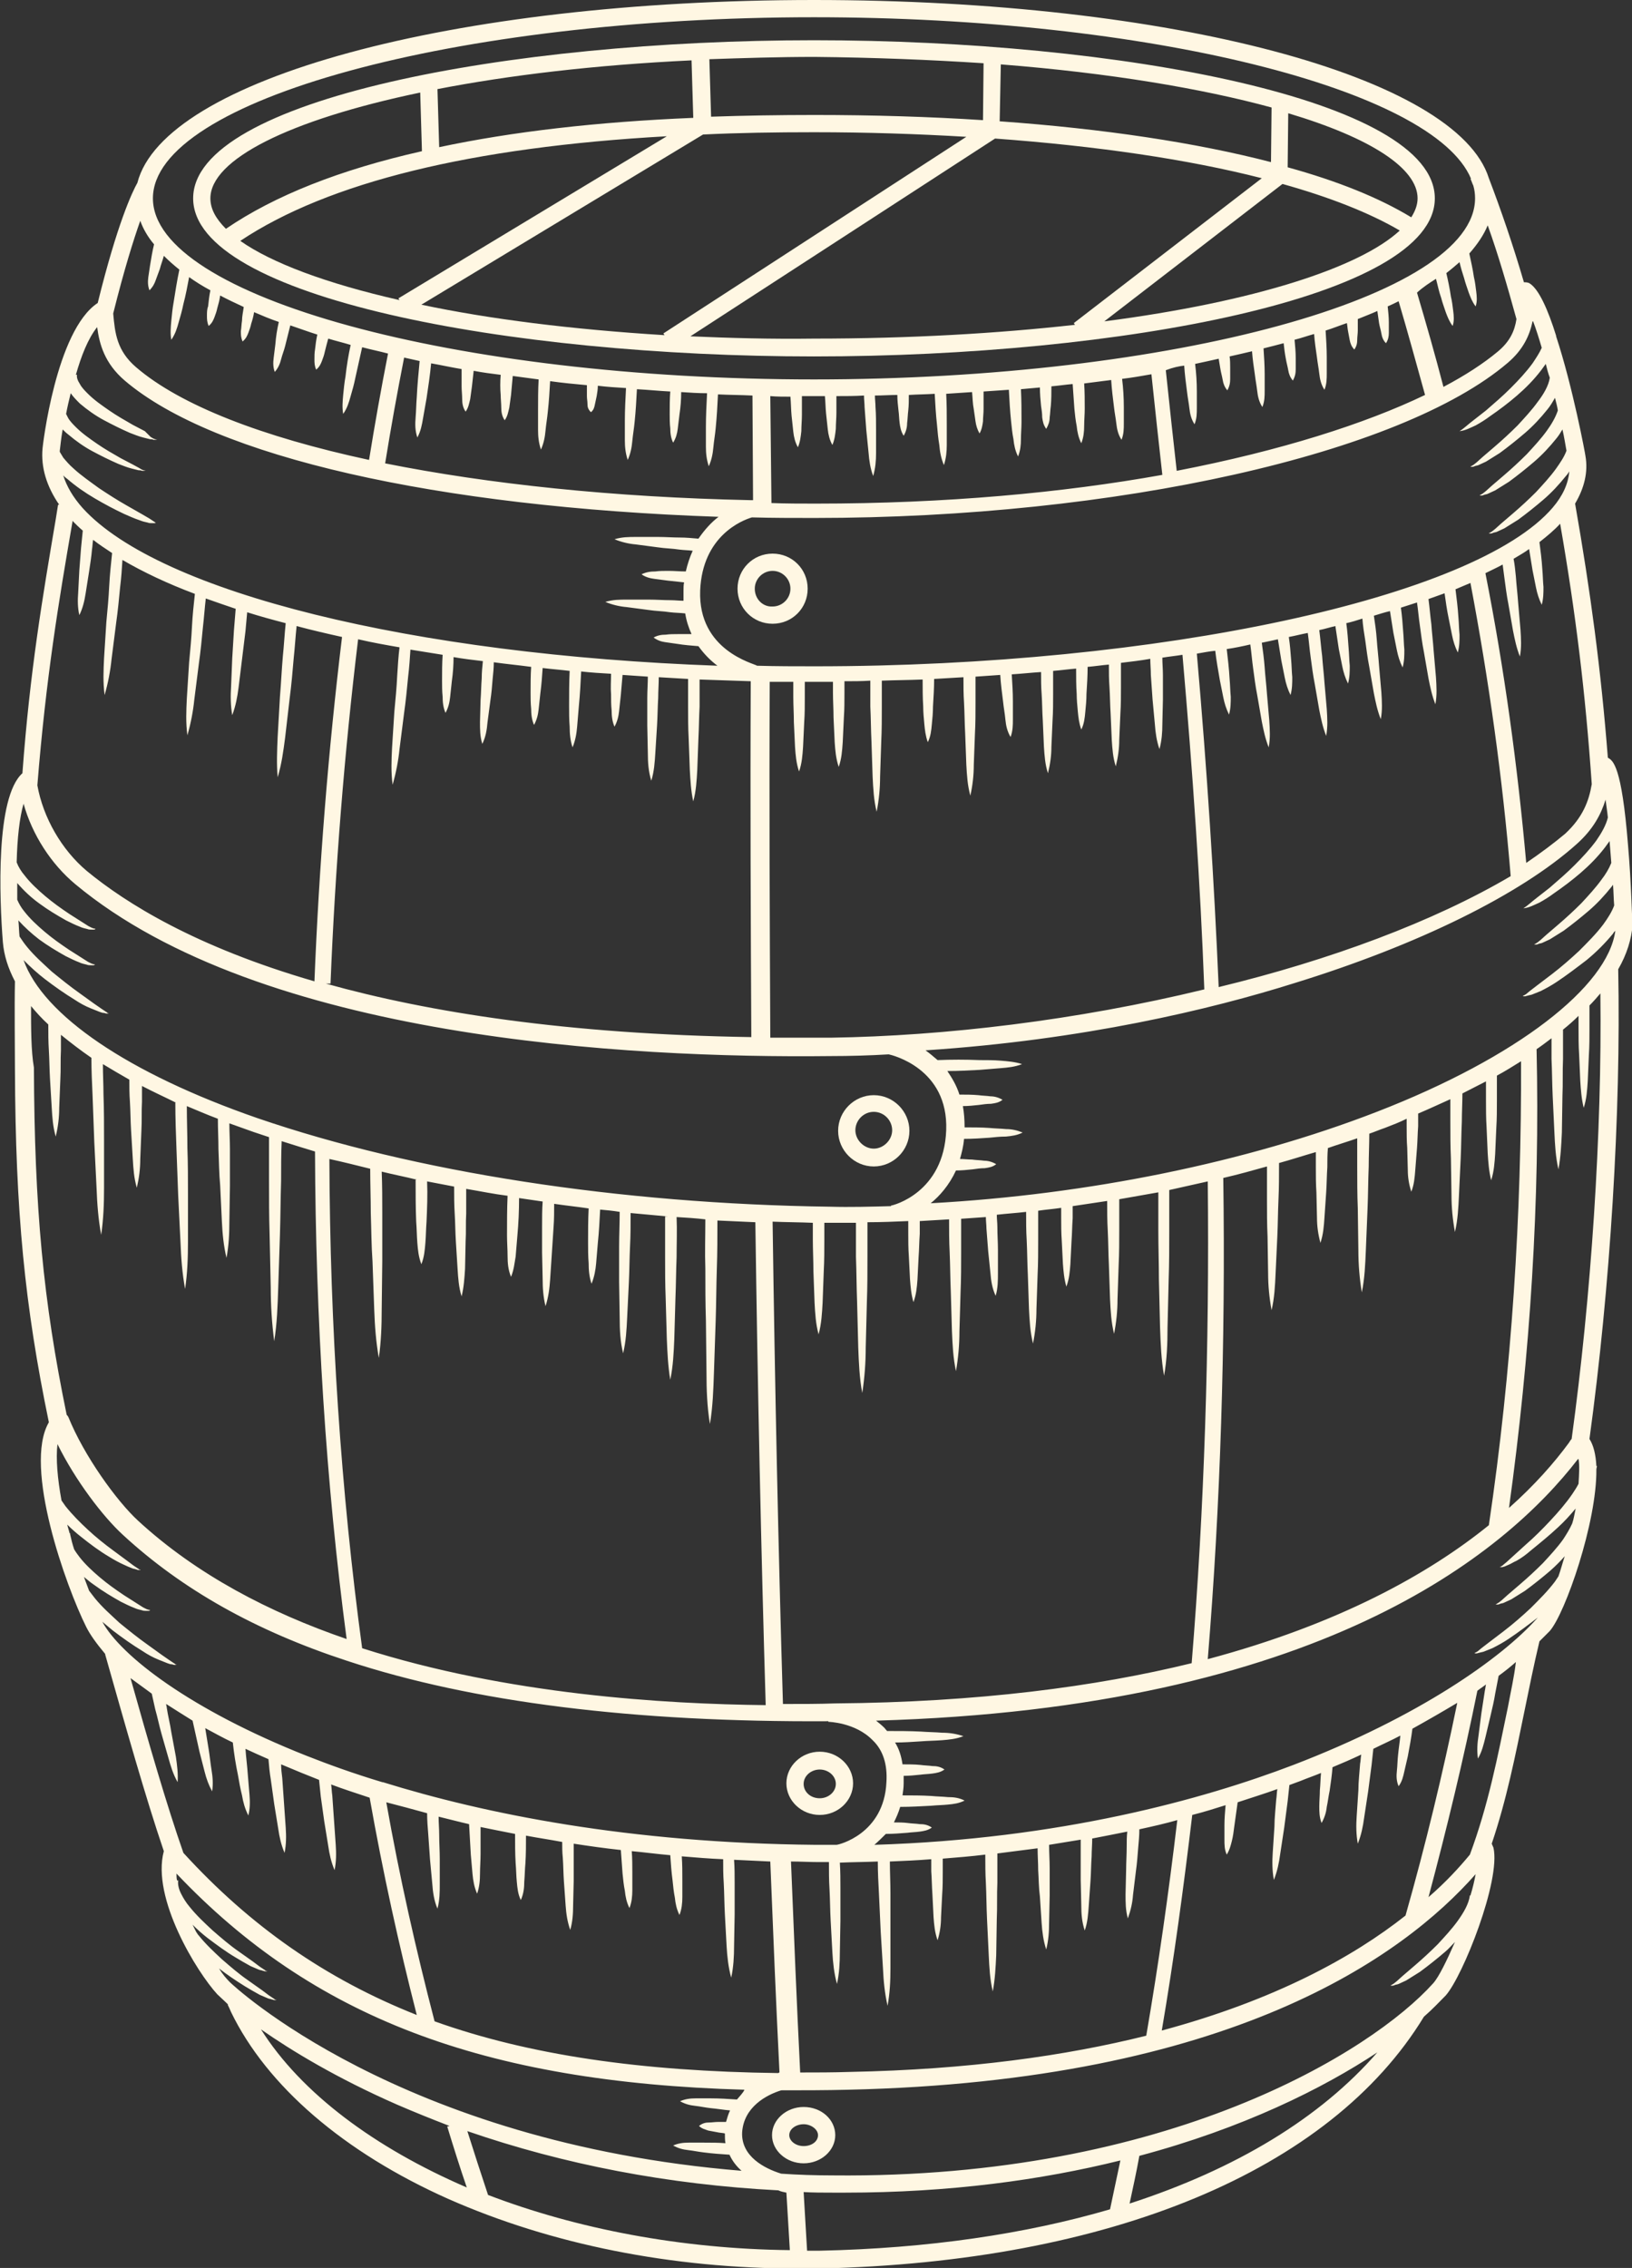 <?xml version="1.0" encoding="utf-8"?>
<!-- Generator: Adobe Illustrator 23.0.0, SVG Export Plug-In . SVG Version: 6.00 Build 0)  -->
<svg version="1.1" id="Layer_1" xmlns="http://www.w3.org/2000/svg" xmlns:xlink="http://www.w3.org/1999/xlink" x="0px" y="0px"
	 viewBox="0 0 283.9 394.5" style="enable-background:new 0 0 283.9 394.5;" xml:space="preserve">
<rect x="0" y="0" width="283.9" height="394.5" fill="#333333" stroke="none"/>
<style type="text/css">
	.st0{fill:#FFF7E3;}
</style>
<g>
	<path class="st0" d="M141.6,62c53.1,0,108-10.3,108-27.5S194.7,7,141.6,7s-108,10.3-108,27.5S88.5,62,141.6,62z M141.6,23
		c9.2,0,18.1,0.3,26.5,0.8L115.4,58l0.2,0.3c-16.2-1-30.5-2.8-42.3-5.3l49-29.6C128.4,23.1,134.9,23,141.6,23z M76.4,25.6l-0.3-10.1
		c12.4-2.4,27.3-4.2,44.2-5l0.3,10C103.8,21.2,89.1,22.9,76.4,25.6z M116,23.7L69.3,51.9l0.2,0.3c-12.8-2.9-22.3-6.5-27.7-10.3
		C57.1,31.7,82,25.6,116,23.7z M120.1,58.5l53-34.4c17.7,1.3,33.5,3.6,46.4,6.9l-32.7,25.2l0.2,0.3c-13.4,1.5-28.7,2.4-45.4,2.4
		C134.1,59,126.9,58.8,120.1,58.5z M243.5,40.1c-6.9,6.4-25.2,12.4-51.4,15.8l31-23.9C231.3,34.3,238.2,37,243.5,40.1z M173.9,21.1
		l0.2-9.9c19,1.5,35,4.2,47.1,7.5l-0.1,9.5C208,24.8,192,22.4,173.9,21.1z M246.6,34.5c0,1.1-0.4,2.2-1.1,3.3
		c-5.6-3.4-12.8-6.3-21.5-8.7l0.1-9.4C238.5,24,246.6,29.3,246.6,34.5z M171.1,11l-0.1,9.9c-9.3-0.6-19.1-0.9-29.3-0.9
		c-6.2,0-12.2,0.1-18,0.3l-0.3-10c5.9-0.2,12-0.4,18.3-0.4C152,10,161.9,10.4,171.1,11z M73.1,16.1l0.3,10.2
		C59.2,29.5,47.8,34,39.3,39.8c-1.8-1.8-2.7-3.5-2.7-5.3C36.6,27.8,50.1,20.9,73.1,16.1z"/>
	<path class="st0" d="M283.2,146.9c-1.1-13.7-2.6-14.6-3.5-15.1c-1.2-15.3-3-28.8-5.7-44.2c1.6-2.7,2.3-5.5,1.8-8.3
		c0-0.2-2.2-12-5.1-20.8c0,0,0,0,0-0.1l0,0c-1.4-4.5-3-8.1-4.6-9.1c-0.3-0.2-0.7-0.2-1-0.2c-1.9-6.5-4-12.6-6.1-18.1
		C253.5,13.4,203.9,0,141.6,0C78.5,0,28.5,13.8,23.9,31.8c-0.9,1.6-3.5,7.1-6.9,20.9C9.7,57.5,7.4,77.8,7.4,78
		c-0.3,3.3,0.7,6.6,2.9,9.8l-0.2,0l-0.4,2.5c-2.3,13.6-4.5,26.5-5.8,44.2c-4.7,4.2-4,21.8-3.4,29.4c0.2,2.3,0.9,4.5,2.1,6.8
		c-0.1,4.8,0,10.9,0,15.4c0.1,24.7,1.7,41,5.9,61.3C4,255.1,11.5,276,15,283c0.7,1.4,1.8,2.9,3.3,4.7l0,0.1
		c3.6,12.7,7,24.8,10.2,34.2c0,0,0,0,0,0c-2.2,8.2,5.8,21.1,9.3,24.9c0.4,0.4,1.1,1,1.9,1.8l-0.1,0c0.2,0.4,0.4,0.8,0.6,1.3
		c6.2,12.8,19.6,24.4,37.8,32.5c17.9,7.9,38.8,12.1,60.8,12.1c1.2,0,2.5,0,3.7,0c50.5-1.1,88.9-17,105.2-43.8l0,0
		c1.5-1.3,2.7-2.6,3.8-3.7c3-3.4,9.6-20,8.3-25.7c-0.1-0.2-0.2-0.5-0.3-0.7c2.6-7.7,4.1-15.3,5.7-23.1c0.8-3.9,1.6-7.9,2.6-12.1
		c0.6-0.6,1.2-1.2,1.8-1.8c2.7-3.1,8.2-18.9,8.1-28.1c0-0.2,0.1-0.4,0.1-0.6l-0.1,0c-0.1-2-0.5-3.6-1.2-4.7
		c3.6-26.3,5.5-56.5,5-81.7c1.5-2.6,2.3-5.2,2.5-7.7C283.9,160.2,283.8,153.7,283.2,146.9z M239.5,193.4
		c-22.7,8.8-50.2,14.4-77.6,15.9c1.5-1.2,3.2-3.1,4.4-5.7c1,0,1.9-0.1,2.9-0.2c0.7-0.1,1.4-0.2,2.1-0.2c0.7-0.1,1.4-0.2,2-0.7
		c-0.7-0.4-1.4-0.6-2.1-0.6c-0.7-0.1-1.4-0.1-2.1-0.2c-0.7,0-1.4-0.1-2.1-0.1c0.3-1.1,0.6-2.2,0.7-3.5c1.5,0,3-0.1,4.4-0.2
		c1-0.1,1.9-0.2,2.9-0.2c1-0.1,1.9-0.2,2.9-0.7c-1-0.4-1.9-0.6-2.9-0.6c-1-0.1-1.9-0.1-2.9-0.2c-1.4-0.1-2.9-0.1-4.3-0.1
		c0-1.3-0.1-2.6-0.3-3.7c0.9,0,1.9-0.1,2.8-0.2c0.7-0.1,1.4-0.2,2.1-0.2c0.7-0.1,1.4-0.2,2-0.7c-0.7-0.4-1.4-0.6-2.1-0.6
		c-0.7-0.1-1.4-0.1-2.1-0.2c-1.1-0.1-2.2-0.1-3.3-0.1c-0.5-1.6-1.3-2.9-2.1-4.1c1.9,0,3.8-0.1,5.6-0.2c1.2-0.1,2.4-0.2,3.7-0.3
		c1.2-0.1,2.4-0.2,3.7-0.7c-1.2-0.4-2.5-0.5-3.7-0.6c-1.2-0.1-2.4-0.1-3.7-0.1c-2.4-0.1-4.9-0.1-7.3,0l0,0c-0.7-0.6-1.4-1.2-2.1-1.7
		c27.4-1.8,49.6-7.1,64.2-11.7c21.4-6.6,39.3-15.4,49.1-24.2c2.8-2.5,4.2-5.1,5-7.7c0.1,0.9,0.3,2,0.4,3.1c-0.3,1.3-1.1,2.7-2,4
		c-1.1,1.5-2.4,2.9-3.8,4.3c-1.4,1.4-2.8,2.6-4.3,3.9l-2.3,1.8c-0.8,0.6-1.5,1.3-2.3,1.8c1-0.1,1.9-0.6,2.8-1c0.9-0.5,1.7-1,2.5-1.6
		c1.6-1.1,3.2-2.3,4.7-3.6c1.5-1.3,2.9-2.7,4.2-4.4c0.3-0.4,0.5-0.7,0.8-1.1c0.1,1.3,0.2,2.5,0.3,3.8c-0.4,1-1,2-1.7,2.9
		c-1,1.4-2.3,2.8-3.5,4.1c-1.3,1.3-2.6,2.5-4,3.7l-2.1,1.8l-1,0.9l-0.5,0.4c-0.1,0.1-0.2,0.1-0.3,0.2c-0.1,0-0.2,0.2-0.3,0.1
		c0,0.1,0.1,0.1,0.1,0.1c0.1,0,0.1,0,0.2,0c0.1,0,0.2,0,0.4-0.1c0.2-0.1,0.5-0.1,0.7-0.2c0.4-0.2,0.9-0.4,1.3-0.6
		c0.8-0.5,1.6-1,2.4-1.5c1.5-1.1,3-2.3,4.4-3.5c1.4-1.2,2.7-2.6,3.9-4.1c0.1-0.1,0.2-0.3,0.3-0.4c0.1,1.3,0.1,2.5,0.2,3.6
		c-0.4,1.1-1.1,2.2-1.9,3.3c-1.2,1.6-2.7,3.1-4.2,4.6c-1.5,1.4-3.1,2.8-4.8,4.1l-2.5,1.9l-1.3,1l-0.6,0.5c-0.1,0.1-0.2,0.1-0.3,0.2
		c-0.1,0-0.3,0.2-0.3,0.1c0,0.1,0.1,0.1,0.2,0.1c0.1,0,0.1,0,0.2,0c0.1,0,0.3-0.1,0.4-0.1c0.3-0.1,0.5-0.1,0.8-0.2
		c0.5-0.2,1-0.4,1.5-0.6c1-0.5,1.9-1,2.8-1.6c1.8-1.2,3.5-2.5,5.2-3.8c1.7-1.4,3.2-2.9,4.6-4.6c0.1-0.2,0.2-0.3,0.4-0.5
		C279.7,171.6,264,183.9,239.5,193.4z M259,265.3c-10.5,8.5-26.1,17.2-48.9,23.3c2.2-26.7,3.1-54.9,2.7-83.7c2.6-0.6,5.1-1.3,7.6-2
		c0,1.9,0,3.9,0,5.8c0,2.1,0,4.2,0.1,6.4l0.1,6.4c0,2.1,0.2,4.2,0.6,6.4c0.5-2.1,0.6-4.2,0.7-6.4l0.3-6.4c0.1-2.1,0.1-4.2,0.2-6.4
		c0.1-2.1,0.1-4.2,0.1-6.4l0,0c2.2-0.6,4.3-1.3,6.4-1.9c0,0.9,0,1.8,0,2.6c0,1.5,0,2.9,0.1,4.4l0.1,4.4c0,1.5,0.2,2.9,0.6,4.4
		c0.5-1.5,0.6-2.9,0.7-4.4l0.3-4.4c0.1-1.5,0.1-2.9,0.2-4.4c0-1.1,0-2.2,0.1-3.3c1.7-0.6,3.4-1.1,5.1-1.7c0,1.6,0,3.3,0,4.9
		c0,2.4,0,4.9,0.1,7.3l0.1,7.3c0,2.4,0.2,4.9,0.6,7.3c0.5-2.4,0.6-4.9,0.7-7.3l0.3-7.3c0.1-2.4,0.1-4.9,0.2-7.3
		c0-1.9,0.1-3.8,0.1-5.7c0.9-0.3,1.8-0.7,2.7-1c1.3-0.5,2.6-1,3.8-1.6c0,0.4,0,0.9,0,1.3c0,1.3,0,2.5,0.1,3.8l0.1,3.8
		c0,1.3,0.2,2.5,0.6,3.8c0.5-1.2,0.6-2.5,0.7-3.8l0.3-3.8c0.1-1.3,0.1-2.5,0.2-3.8c0-0.7,0-1.5,0-2.2c1.9-0.8,3.8-1.7,5.6-2.5
		c0,1.3,0,2.6,0,3.9c0,2.1,0,4.2,0.1,6.4l0.1,6.4c0,2.1,0.2,4.2,0.6,6.4c0.5-2.1,0.6-4.2,0.7-6.4l0.3-6.4c0.1-2.1,0.1-4.2,0.2-6.4
		c0-1.6,0.1-3.3,0.1-4.9c1.4-0.7,2.7-1.4,4.1-2.1c0,1.1,0,2.2,0,3.3c0,1.5,0,3.1,0.1,4.6l0.2,4.6c0.1,1.5,0.2,3.1,0.6,4.7
		c0.5-1.5,0.6-3.1,0.7-4.6l0.2-4.6c0.1-1.5,0.1-3.1,0.1-4.6c0-1.5,0-3,0-4.4c1.5-0.8,2.9-1.7,4.2-2.5
		C264.7,211.2,263,238.3,259,265.3z M154.2,310c-0.4,9-8.3,10.9-8.7,10.9l0,0c-1.2,0-2.4,0-3.6,0c-32.5-0.3-57.6-5.4-75.3-10.9
		c0,0,0,0,0,0l-0.1,0c-5-1.5-9.4-3.1-13.2-4.6c-20.2-8-32.3-17.4-35.5-23.3c0.6,0.5,1.2,1,1.8,1.5c1.7,1.3,3.4,2.5,5.2,3.6
		c0.9,0.6,1.8,1.1,2.8,1.5c0.5,0.2,1,0.4,1.5,0.6c0.3,0.1,0.5,0.2,0.8,0.2c0.1,0,0.3,0.1,0.4,0.1c0.1,0,0.1,0,0.2,0
		c0.1,0,0.2,0,0.2-0.1c-0.1,0.1-0.2,0-0.3-0.1c-0.1-0.1-0.2-0.1-0.3-0.2l-0.6-0.4l-1.3-0.9l-2.5-1.8c-1.7-1.2-3.3-2.5-4.9-3.8
		c-1.5-1.4-3-2.7-4.3-4.3c-0.3-0.4-0.7-0.9-1-1.3c-0.3-0.8-0.6-1.6-0.9-2.4c0.6,0.5,1.2,1,1.8,1.4c1.5,1.1,3,2,4.6,2.9
		c0.8,0.4,1.6,0.8,2.4,1.1c0.4,0.2,0.9,0.3,1.3,0.4c0.2,0.1,0.5,0.1,0.7,0.1c0.1,0,0.2,0,0.4,0c0.1,0,0.3,0,0.3-0.2
		c0,0.1-0.2,0-0.3,0c-0.1,0-0.2-0.1-0.3-0.1c-0.2-0.1-0.4-0.2-0.6-0.3l-1.1-0.7l-2.2-1.4c-1.5-1-2.9-2-4.2-3.1
		c-1.3-1.1-2.6-2.3-3.6-3.6c-0.3-0.4-0.6-0.8-0.9-1.3c-0.3-0.9-0.5-1.7-0.7-2.6c0-0.1,0-0.1,0-0.2l-0.1,0c-0.1-0.5-0.3-1-0.4-1.5
		c0.8,0.8,1.6,1.5,2.5,2.2c1.5,1.2,3.1,2.4,4.8,3.4c0.8,0.5,1.7,1,2.6,1.4c0.4,0.2,0.9,0.4,1.4,0.6c0.2,0.1,0.5,0.1,0.7,0.2
		c0.1,0,0.2,0.1,0.4,0.1c0.1,0,0.1,0,0.2,0c0.1,0,0.2,0,0.1-0.1c-0.1,0.1-0.2,0-0.3-0.1c-0.1-0.1-0.2-0.1-0.3-0.2l-0.6-0.4l-1.2-0.9
		l-2.3-1.7c-1.5-1.1-3-2.3-4.4-3.6c-1.4-1.3-2.7-2.6-3.9-4.1c-0.2-0.3-0.5-0.7-0.7-1c-0.7-3.8-1-7.3-0.7-9.8
		c3.1,6.3,7.9,12.6,11.4,15.8c10.3,9.5,23.1,16.7,39,21.9c21.8,7.2,49.9,10.7,83.7,10.5l0,0.1c0,0,4.7,0.1,7.7,3.2
		C153.6,304.4,154.4,306.9,154.2,310z M152.7,323.8c0,1.9,0.1,3.7,0.2,5.6c0.1,2.2,0.2,4.3,0.3,6.5l0.4,6.5c0.1,2.2,0.3,4.3,0.8,6.5
		c0.4-2.2,0.5-4.3,0.5-6.5l0-6.5c0-2.2,0-4.3,0-6.5c0-1.9-0.1-3.8-0.1-5.6c2.4-0.1,4.8-0.2,7.2-0.4c0,0.7,0,1.4,0,2.1
		c0.1,1.3,0.1,2.6,0.2,4l0.2,4c0.1,1.3,0.2,2.6,0.7,4c0.4-1.3,0.6-2.6,0.6-4l0.2-4c0.1-1.3,0.1-2.6,0.1-4c0-0.7,0-1.5,0-2.2
		c2.5-0.2,5-0.4,7.4-0.7c0,1.6,0,3.3,0.1,4.9c0.1,2.1,0.1,4.2,0.2,6.3l0.3,6.3c0.1,2.1,0.2,4.2,0.7,6.3c0.4-2.1,0.5-4.2,0.6-6.3
		l0.1-6.3c0.1-2.1,0-4.2,0.1-6.3c0-1.7,0-3.4,0-5.1c2.4-0.3,4.7-0.6,7-0.9c0,1.3,0.1,2.5,0.1,3.8c0.1,1.5,0.1,3.1,0.3,4.6l0.3,4.6
		c0.1,1.5,0.3,3.1,0.8,4.6c0.4-1.6,0.5-3.1,0.5-4.7l0.1-4.7c0-1.6,0-3.1,0-4.7c0-1.4-0.1-2.7-0.1-4.1c1.9-0.3,3.7-0.6,5.5-0.9
		c0,0.9,0,1.8,0,2.6c0,1.5,0,2.9,0,4.4l0.1,4.4c0,1.5,0.1,2.9,0.6,4.4c0.5-1.4,0.6-2.9,0.7-4.3l0.3-4.3c0.1-1.4,0.1-2.9,0.2-4.3
		c0-1,0.1-2,0.1-3.1c2.1-0.4,4.1-0.8,6.1-1.2c-0.1,0.9-0.1,1.7-0.1,2.6c0,1.4-0.1,2.8-0.1,4.1l-0.1,4.2c0,1.4,0,2.8,0.4,4.2
		c0.5-1.4,0.8-2.7,0.9-4.1l0.5-4.1c0.2-1.4,0.3-2.8,0.4-4.1c0.1-1.1,0.2-2.1,0.2-3.2c2.3-0.5,4.5-1,6.6-1.6
		c-1.5,12.7-3.3,25.3-5.4,37.5c-14,3.5-31,5.9-51.5,6.3c-3,0.1-5.9,0.1-8.7,0.1c-0.6-11.9-1.1-24.3-1.6-36.7c1.6,0,3.2,0.1,4.8,0.1
		c0.6,0,1.2,0,1.8,0c0,1.6,0,3.1,0.1,4.7c0.1,1.8,0.1,3.7,0.2,5.5l0.3,5.5c0.1,1.8,0.3,3.7,0.8,5.5c0.4-1.8,0.5-3.7,0.5-5.5l0.1-5.5
		c0-1.8,0-3.7,0-5.5c0-1.5,0-3.1-0.1-4.6C148.1,323.9,150.4,323.9,152.7,323.8z M213.4,322.6c0.5-0.8,0.7-1.6,0.9-2.4
		c0.2-0.8,0.3-1.6,0.4-2.4c0.2-1.4,0.4-2.9,0.6-4.3c2.4-0.8,4.7-1.5,6.9-2.3c-0.1,0.6-0.1,1.3-0.2,1.9c-0.1,1.5-0.3,3.1-0.3,4.6
		l-0.3,4.6c-0.1,1.5-0.1,3.1,0.2,4.7c0.6-1.5,0.9-3,1.1-4.5l0.7-4.6c0.2-1.5,0.4-3.1,0.6-4.6c0.1-0.9,0.2-1.9,0.3-2.8
		c0.6-0.2,1.3-0.5,1.9-0.7c1.2-0.5,2.4-0.9,3.6-1.4c-0.1,1-0.1,2-0.2,3c0,0.9-0.1,1.9-0.1,2.8c0,0.9,0,1.9,0.4,2.9
		c0.5-0.9,0.8-1.8,0.9-2.8c0.2-0.9,0.3-1.9,0.5-2.8c0.2-1.4,0.4-2.7,0.5-4.1c1.7-0.7,3.3-1.4,5-2.2c-0.1,0.5-0.1,1.1-0.2,1.6
		c-0.1,1.5-0.3,3.1-0.3,4.6l-0.3,4.6c-0.1,1.5-0.1,3.1,0.2,4.7c0.6-1.5,0.9-3,1.1-4.5l0.7-4.6c0.2-1.5,0.4-3.1,0.6-4.6
		c0.1-0.9,0.2-1.9,0.3-2.8c1.6-0.8,3.2-1.5,4.7-2.3c-0.1,1.1-0.3,2.3-0.4,3.4c-0.1,0.9-0.1,1.8-0.2,2.7c-0.1,0.9-0.1,1.8,0.3,2.7
		c0.6-0.8,0.8-1.7,1-2.6c0.2-0.9,0.4-1.7,0.6-2.6c0.3-1.6,0.6-3.2,0.8-4.8c2.7-1.5,5.3-3,7.8-4.5c-2.5,12.2-5.5,24.7-9,37
		c-9.1,7.2-22.7,14.7-42.4,20c2.1-12.3,3.8-24.9,5.3-37.5c2-0.5,3.9-1.1,5.8-1.7c-0.1,1.2-0.2,2.3-0.2,3.5c0,0.8,0,1.6,0,2.4
		C213,320.9,213,321.7,213.4,322.6z M128.2,365.2c-1.5-0.1-3-0.2-4.5-0.2c-0.9,0-1.8,0-2.7,0c-0.9,0-1.8,0.1-2.7,0.5
		c0.9,0.5,1.7,0.7,2.6,0.8c0.9,0.1,1.8,0.3,2.7,0.4c1.1,0.1,2.3,0.3,3.4,0.4c-0.3,0.6-0.5,1.3-0.7,2c-0.5,0-0.9,0-1.4,0
		c-0.5,0-1.1,0.1-1.6,0.1c-0.5,0-1.1,0.1-1.7,0.6c0.5,0.5,1.1,0.6,1.6,0.8c0.5,0.1,1.1,0.2,1.6,0.3c0.4,0.1,0.9,0.1,1.3,0.2
		c0,0.6,0,1.2,0.1,1.7c-1.2-0.1-2.5-0.1-3.7-0.1c-0.9,0-1.8,0-2.7,0c-0.9,0-1.8,0.1-2.7,0.5c0.9,0.5,1.7,0.7,2.6,0.8
		c0.9,0.1,1.8,0.3,2.7,0.4c1.5,0.2,3,0.3,4.5,0.4c0.5,1.1,1.2,2,2.1,2.8c-59.7-4.9-88.7-32.5-89-32.8c-0.6-0.6-1.3-1.4-1.9-2.4
		c1.4,1.1,2.9,2.1,4.5,3.1c0.8,0.5,1.7,1,2.6,1.5c0.5,0.2,0.9,0.4,1.4,0.6c0.2,0.1,0.5,0.1,0.7,0.2c0.1,0,0.3,0.1,0.4,0.1
		c0.1,0,0.1,0,0.2,0c0.1,0,0.2,0,0.1-0.1c-0.1,0.1-0.2,0-0.3-0.1c-0.1-0.1-0.2-0.1-0.3-0.2l-0.6-0.4l-1.2-0.9l-2.4-1.7
		c-1.6-1.1-3.1-2.4-4.6-3.7c-1.4-1.3-2.8-2.6-4-4.1c-0.2-0.2-0.3-0.4-0.5-0.7c-0.2-0.4-0.4-0.8-0.6-1.2c0.8,0.8,1.7,1.6,2.6,2.3
		c1.6,1.2,3.2,2.4,4.9,3.4c0.8,0.5,1.7,1,2.6,1.5c0.5,0.2,0.9,0.4,1.4,0.6c0.2,0.1,0.5,0.1,0.7,0.2c0.1,0,0.3,0.1,0.4,0.1
		c0.1,0,0.1,0,0.2,0c0.1,0,0.2,0,0.1-0.1c-0.1,0.1-0.2,0-0.3-0.1c-0.1-0.1-0.2-0.1-0.3-0.2l-0.6-0.4l-1.2-0.9l-2.4-1.7
		c-1.6-1.1-3.1-2.4-4.6-3.7c-1.4-1.3-2.8-2.6-4-4.1c-0.6-0.7-1.1-1.5-1.5-2.3c-0.4-0.8-0.6-1.6-0.5-2.3l-0.2,0
		c-0.1-0.4-0.1-0.8-0.1-1.2c23.6,24.9,53.2,36.3,98.8,37.6C129.3,364,128.7,364.6,128.2,365.2z M136.8,381.4c0.2,3.4,0.4,6.7,0.6,10
		c-18.9-0.2-37.1-3.7-52.5-9.6c-1.2-3.6-2.4-7.3-3.6-11.1c16.8,5.8,34.9,9.3,54.1,10.3C135.8,381.2,136.3,381.3,136.8,381.4z
		 M26.4,294.6c0.2,0.9,0.4,1.8,0.6,2.7c0.4,1.4,0.7,2.9,1.1,4.3l1.2,4.2c0.4,1.4,0.8,2.8,1.6,4.2c0.1-1.5-0.1-3-0.3-4.4l-0.8-4.3
		c-0.2-1.4-0.6-2.9-0.8-4.3c0-0.2-0.1-0.4-0.1-0.6c1.4,0.9,3,1.9,4.6,2.9c0.4,1.8,0.8,3.6,1.2,5.4c0.3,1.2,0.6,2.3,0.9,3.5
		c0.3,1.2,0.7,2.3,1.3,3.4c0.2-1.3,0.1-2.5-0.1-3.7c-0.2-1.2-0.3-2.4-0.5-3.6c-0.2-1.2-0.4-2.5-0.6-3.7c1.5,0.8,3.1,1.7,4.8,2.5
		c0.2,1.9,0.5,3.8,0.9,5.7c0.2,1.2,0.4,2.3,0.7,3.5c0.2,1.2,0.5,2.3,1.1,3.5c0.3-1.2,0.3-2.4,0.2-3.6c-0.1-1.2-0.2-2.4-0.3-3.6
		c-0.1-1.5-0.3-2.9-0.4-4.4c1.3,0.6,2.6,1.2,4,1.8c0.1,1.2,0.2,2.3,0.4,3.5c0.2,1.4,0.4,2.9,0.6,4.3l0.7,4.3
		c0.2,1.4,0.5,2.8,1.1,4.2c0.3-1.5,0.3-2.9,0.2-4.4l-0.3-4.3c-0.1-1.4-0.2-2.9-0.3-4.3c-0.1-0.8-0.2-1.6-0.2-2.4
		c1.2,0.5,2.4,1,3.6,1.5c1,0.4,2,0.8,3,1.2c0.1,1,0.2,1.9,0.3,2.9c0.2,1.4,0.4,2.9,0.6,4.3l0.7,4.3c0.2,1.4,0.5,2.8,1.1,4.2
		c0.3-1.5,0.3-2.9,0.2-4.4l-0.3-4.3c-0.1-1.4-0.2-2.9-0.3-4.3c-0.1-0.6-0.1-1.3-0.2-1.9c2.1,0.8,4.3,1.5,6.7,2.3
		c2.3,13,5.1,25.7,8.2,37.8c-15.9-6.3-29-15.5-40.6-28.2c-2.9-8.3-6-19-9.2-30.4C23.7,292.6,25,293.6,26.4,294.6z M74.3,315.4
		c0,1.2,0.1,2.5,0.2,3.7c0.1,1.4,0.2,2.9,0.3,4.3l0.4,4.3c0.1,1.4,0.3,2.9,0.9,4.3c0.4-1.5,0.4-2.9,0.4-4.3l0-4.3
		c0-1.4-0.1-2.9-0.1-4.3c0-1-0.1-2-0.1-3.1c1.7,0.4,3.5,0.9,5.3,1.3c0.1,1.8,0.2,3.5,0.3,5.3c0.1,1.1,0.2,2.3,0.3,3.4
		c0.1,1.1,0.3,2.3,0.8,3.4c0.4-1.2,0.5-2.3,0.5-3.5c0-1.1,0.1-2.3,0.1-3.4c0-1.6,0-3.2,0-4.7c1.9,0.4,4,0.8,6,1.2
		c0,1.7,0,3.4,0.1,5.1c0.1,1.1,0.1,2.2,0.2,3.2c0.1,1.1,0.2,2.2,0.7,3.2c0.5-1.1,0.6-2.2,0.6-3.2c0.1-1.1,0.1-2.2,0.2-3.2
		c0.1-1.6,0.1-3.2,0.1-4.8c2.1,0.4,4.2,0.7,6.3,1.1c0,0.9,0,1.8,0.1,2.7c0.1,1.4,0.1,2.8,0.2,4.2l0.3,4.2c0.1,1.4,0.3,2.8,0.8,4.2
		c0.4-1.4,0.5-2.8,0.5-4.3l0.1-4.2c0-1.4,0-2.8,0-4.2c0-0.8,0-1.5,0-2.3c2.6,0.4,5.4,0.8,8.2,1.1c0.1,1.4,0.2,2.7,0.3,4.1
		c0.1,1,0.2,2,0.4,3c0.1,1,0.3,2,0.8,3c0.4-1,0.5-2.1,0.5-3.1c0-1,0-2,0-3c0-1.3,0-2.5-0.1-3.8c2.2,0.2,4.4,0.5,6.7,0.7
		c0.1,1.5,0.2,2.9,0.4,4.4c0.1,1,0.2,2,0.4,3c0.1,1,0.3,2,0.8,3c0.4-1,0.5-2.1,0.5-3.1c0-1,0-2,0-3c0-1.4,0-2.7-0.1-4.1
		c2.4,0.2,4.8,0.4,7.2,0.5c0,1.4,0,2.7,0.1,4.1c0.1,1.8,0.1,3.7,0.2,5.5l0.3,5.5c0.1,1.8,0.3,3.7,0.8,5.5c0.4-1.8,0.5-3.7,0.5-5.5
		l0.1-5.5c0-1.8,0-3.7,0-5.5c0-1.3,0-2.6-0.1-4c2.1,0.1,4.1,0.2,6.3,0.3c0.5,12.5,1,24.8,1.6,36.7c-0.1,0-0.1,0-0.2,0.1
		c-23.8-0.3-43.3-3.1-59.8-9c-3.2-12.3-6.1-25.1-8.4-38.1C69.5,314.1,71.8,314.7,74.3,315.4z M44.8,194.5
		C22.3,186.7,7.5,176.6,4.1,167c1.2,1.2,2.4,2.3,3.7,3.3c1.7,1.3,3.4,2.5,5.2,3.6c0.9,0.6,1.8,1.1,2.8,1.5c0.5,0.2,1,0.4,1.5,0.6
		c0.3,0.1,0.5,0.2,0.8,0.2c0.1,0,0.3,0.1,0.4,0.1c0.1,0,0.1,0,0.2,0c0.1,0,0.2,0,0.2-0.1c-0.1,0.1-0.2,0-0.3-0.1
		c-0.1-0.1-0.2-0.1-0.3-0.2l-0.6-0.4l-1.3-0.9l-2.5-1.8c-1.7-1.2-3.3-2.5-4.9-3.8c-1.5-1.4-3-2.7-4.3-4.3c-0.5-0.6-0.9-1.2-1.3-1.8
		c-0.1-0.9-0.1-1.8-0.2-2.8c1.1,1.2,2.3,2.3,3.6,3.3c1.5,1.1,3,2,4.6,2.9c0.8,0.4,1.6,0.8,2.4,1.1c0.4,0.2,0.9,0.3,1.3,0.4
		c0.2,0.1,0.5,0.1,0.7,0.1c0.1,0,0.2,0,0.4,0c0.1,0,0.3,0,0.3-0.2c0,0.1-0.2,0-0.3,0c-0.1,0-0.2-0.1-0.3-0.1
		c-0.2-0.1-0.4-0.2-0.6-0.3l-1.1-0.7l-2.2-1.4c-1.5-1-2.9-2-4.2-3.1c-1.3-1.1-2.6-2.3-3.6-3.6c-0.5-0.6-0.9-1.3-1.2-2
		c0-1,0-1.9,0-2.9c1.2,1.4,2.5,2.6,3.9,3.6c1.5,1.1,3,2,4.6,2.9c0.8,0.4,1.6,0.8,2.4,1.1c0.4,0.2,0.9,0.3,1.3,0.4
		c0.2,0.1,0.5,0.1,0.7,0.1c0.1,0,0.2,0,0.4,0c0.1,0,0.3,0,0.3-0.2c0,0.1-0.2,0-0.3,0c-0.1,0-0.2-0.1-0.3-0.1
		c-0.2-0.1-0.4-0.2-0.6-0.3l-1.1-0.7l-2.2-1.4c-1.5-1-2.9-2-4.2-3.1c-1.3-1.1-2.6-2.3-3.6-3.6c-0.6-0.7-1.1-1.5-1.4-2.3
		c0.1-4.2,0.5-7.8,1.2-10.2c1.5,5.4,4.8,10.5,9,14c32.3,26.9,96.2,30.3,131.3,29.9c3.5,0,6.9-0.1,10.2-0.3c0.5,0.1,10.4,2.4,10,13.2
		c-0.4,10.9-9.3,13.1-9.6,13.1l0,0.1c-3.6,0.1-7.1,0.2-10.6,0.1C107.7,209.4,72.2,203.9,44.8,194.5z M69.5,112.6
		c-0.2,1.6-0.3,3.3-0.4,4.9c-0.1,2.1-0.3,4.2-0.5,6.3l-0.4,6.3c-0.1,2.1-0.2,4.2,0.1,6.4c0.6-2.1,1-4.2,1.2-6.2l0.8-6.3
		c0.3-2.1,0.5-4.2,0.7-6.3c0.2-1.6,0.3-3.2,0.4-4.7c1.8,0.3,3.7,0.6,5.6,0.9c-0.1,1.5-0.1,3-0.1,4.5c0,0.9,0,1.8,0.1,2.8
		c0,0.9,0.1,1.9,0.5,2.8c0.5-0.9,0.7-1.8,0.8-2.7c0.1-0.9,0.2-1.8,0.3-2.8c0.2-1.4,0.3-2.8,0.3-4.2c1.7,0.3,3.4,0.5,5.1,0.7
		c-0.1,1-0.2,2-0.2,3c-0.1,1.3-0.1,2.5-0.2,3.8l-0.1,3.8c0,1.3,0,2.5,0.4,3.8c0.6-1.2,0.8-2.5,0.9-3.7l0.5-3.8
		c0.2-1.3,0.3-2.5,0.4-3.8c0.1-1,0.2-1.9,0.2-2.9c2.1,0.3,4.3,0.5,6.5,0.8c-0.1,1.5-0.1,3-0.1,4.5c0,0.9,0,1.8,0.1,2.8
		c0,0.9,0.1,1.9,0.5,2.8c0.5-0.9,0.7-1.8,0.8-2.7c0.1-0.9,0.2-1.8,0.3-2.8c0.2-1.5,0.3-2.9,0.4-4.4c1.6,0.2,3.1,0.3,4.7,0.5
		c-0.1,2-0.1,4.1-0.1,6.1c0,1.2,0,2.4,0.1,3.6c0,1.2,0.1,2.4,0.5,3.6c0.5-1.2,0.7-2.4,0.8-3.6c0.1-1.2,0.2-2.4,0.3-3.6
		c0.2-2,0.3-4,0.4-6c1.7,0.2,3.5,0.3,5.2,0.4c0,1.2-0.1,2.4,0,3.6c0,0.9,0,1.8,0.1,2.8c0,0.9,0.1,1.9,0.5,2.8
		c0.5-0.9,0.7-1.8,0.8-2.7c0.1-0.9,0.2-1.8,0.3-2.8c0.1-1.2,0.2-2.4,0.3-3.5c1.5,0.1,2.9,0.2,4.4,0.3c0,1.2-0.1,2.4-0.1,3.7
		c0,1.6,0,3.2,0,4.8l0.1,4.8c0,1.6,0.1,3.2,0.6,4.8c0.5-1.6,0.6-3.2,0.7-4.8l0.3-4.8c0.1-1.6,0.1-3.2,0.2-4.8c0-1.2,0.1-2.4,0.1-3.6
		c1.7,0.1,3.4,0.2,5.1,0.3c0,1.6,0,3.2,0,4.8c0,1.8,0,3.7,0.1,5.5l0.2,5.5c0.1,1.8,0.2,3.7,0.6,5.5c0.5-1.8,0.6-3.7,0.7-5.5l0.2-5.5
		c0.1-1.8,0.1-3.7,0.2-5.5c0-1.6,0-3.1,0-4.7c3,0.1,5.9,0.2,8.9,0.3c-0.1,21,0,41.8,0.1,61.9c-32.1-0.5-56.1-4.3-74-9.3l0.8,0
		c0.8-19.9,2.4-40.1,4.8-59.9C64.9,111.8,67.2,112.2,69.5,112.6z M121.8,102.7c0.4-9.5,7.3-12.2,9-12.7c3.6,0.1,7.2,0.1,10.9,0.1
		c52.4,0,102-11.1,120.6-27c2.7-2.3,3.8-4.8,4.3-7.2l0.1,0c0.5,1.3,1,2.9,1.5,4.6c-0.4,0.9-1,1.8-1.6,2.7c-1.1,1.5-2.4,2.9-3.8,4.3
		c-1.4,1.4-2.8,2.6-4.3,3.9l-2.3,1.8c-0.8,0.6-1.5,1.3-2.3,1.8c1-0.1,1.9-0.6,2.8-1c0.9-0.5,1.7-1,2.5-1.6c1.6-1.1,3.2-2.3,4.7-3.6
		c1.5-1.3,2.9-2.7,4.2-4.4c0.3-0.4,0.5-0.7,0.8-1.1c0.2,0.8,0.4,1.6,0.7,2.4c-0.2,1.4-1.1,2.9-2.1,4.2c-1,1.4-2.3,2.8-3.5,4.1
		c-1.3,1.3-2.6,2.5-4,3.7l-2.1,1.8l-1,0.9l-0.5,0.4c-0.1,0.1-0.2,0.1-0.3,0.2c-0.1,0-0.2,0.2-0.3,0.1c0,0.1,0.1,0.1,0.1,0.1
		c0.1,0,0.1,0,0.2,0c0.1,0,0.2,0,0.4-0.1c0.2-0.1,0.5-0.1,0.7-0.2c0.4-0.2,0.9-0.4,1.3-0.6c0.8-0.5,1.6-1,2.4-1.5
		c1.5-1.1,3-2.3,4.4-3.5c1.4-1.2,2.7-2.6,3.9-4.1c0.5-0.6,0.9-1.3,1.3-2c0.2,0.8,0.4,1.5,0.5,2.2c-0.4,1.2-1.1,2.4-1.9,3.5
		c-1,1.4-2.3,2.8-3.5,4.1c-1.3,1.3-2.6,2.5-4,3.7l-2.1,1.8l-1,0.9l-0.5,0.4c-0.1,0.1-0.2,0.1-0.3,0.2c-0.1,0-0.2,0.2-0.3,0.1
		c0,0.1,0.1,0.1,0.1,0.1c0.1,0,0.1,0,0.2,0c0.1,0,0.2,0,0.4-0.1c0.2-0.1,0.5-0.1,0.7-0.2c0.4-0.2,0.9-0.4,1.3-0.6
		c0.8-0.5,1.6-1,2.4-1.5c1.5-1.1,3-2.3,4.4-3.5c1.4-1.2,2.7-2.6,3.9-4.1c0.4-0.5,0.7-1,1-1.5c0.3,1.3,0.5,2.6,0.7,3.7
		c-0.4,1.1-1.1,2.1-1.8,3.1c-1,1.4-2.3,2.8-3.5,4.1c-1.3,1.3-2.6,2.5-4,3.7l-2.1,1.8l-1,0.9l-0.5,0.4c-0.1,0.1-0.2,0.1-0.3,0.2
		c-0.1,0-0.2,0.2-0.3,0.1c0,0.1,0.1,0.1,0.1,0.1c0.1,0,0.1,0,0.2,0c0.1,0,0.2,0,0.4-0.1c0.2-0.1,0.5-0.1,0.7-0.2
		c0.4-0.2,0.9-0.4,1.3-0.6c0.8-0.5,1.6-1,2.4-1.5c1.5-1.1,3-2.3,4.4-3.5c1.4-1.2,2.7-2.6,3.9-4.1c0.2-0.2,0.4-0.5,0.6-0.8
		c-0.2,2.1-1.1,4.2-2.9,6.3c-13.4,15.7-68.6,27.6-128.3,27.6c-3.4,0-6.8,0-10.1-0.1l0,0C131.2,115.4,121.4,113.2,121.8,102.7z
		 M130.5,87C130.5,87,130.5,87,130.5,87C106.7,86.5,85,84.2,67,80.6c1-6.2,2.1-12.3,3.3-18.4c0.9,0.2,1.8,0.4,2.7,0.6
		c-0.2,2.1-0.4,4.2-0.5,6.3c-0.1,1.2-0.1,2.3-0.2,3.5c-0.1,1.2-0.1,2.3,0.3,3.5c0.6-1.1,0.8-2.2,1-3.4c0.2-1.1,0.4-2.3,0.6-3.4
		c0.3-2,0.6-4,0.8-6.1c1.7,0.3,3.5,0.7,5.3,1c0,1,0,2,0,3c0,0.7,0.1,1.5,0.1,2.2c0,0.7,0.1,1.5,0.6,2.2c0.5-0.7,0.6-1.4,0.8-2.2
		c0.1-0.7,0.2-1.5,0.3-2.2c0.1-0.9,0.2-1.8,0.3-2.7c1.5,0.3,3.1,0.5,4.7,0.7c-0.1,1.2-0.1,2.4,0,3.5c0,0.7,0.1,1.5,0.1,2.2
		c0,0.7,0.1,1.5,0.6,2.2c0.5-0.7,0.6-1.4,0.8-2.2c0.1-0.7,0.2-1.5,0.3-2.2c0.1-1.1,0.2-2.2,0.3-3.3c1.5,0.2,3,0.4,4.5,0.6
		c-0.1,1.8-0.1,3.6-0.1,5.4c0,1.1,0,2.2,0,3.4c0,1.1,0.1,2.2,0.5,3.4c0.5-1.1,0.7-2.2,0.8-3.3c0.1-1.1,0.3-2.2,0.4-3.3
		c0.2-1.8,0.3-3.5,0.4-5.3c2.1,0.3,4.2,0.5,6.4,0.7c0,0.6,0,1.2,0,1.9c0,0.5,0.1,0.9,0.1,1.4c0,0.5,0.1,0.9,0.6,1.4
		c0.5-0.4,0.6-0.9,0.7-1.4c0.1-0.5,0.2-0.9,0.3-1.4c0.1-0.6,0.2-1.2,0.2-1.8c1.6,0.2,3.3,0.3,4.9,0.4c-0.1,1.9-0.2,3.8-0.2,5.7
		c0,1.1,0,2.2,0,3.4c0,1.1,0.1,2.2,0.5,3.4c0.5-1.1,0.7-2.2,0.8-3.3c0.1-1.1,0.3-2.2,0.4-3.3c0.2-1.9,0.3-3.8,0.4-5.7
		c1.9,0.1,3.8,0.3,5.8,0.4c-0.1,1.3-0.1,2.6-0.1,3.9c0,0.8,0,1.7,0.1,2.5c0,0.8,0.1,1.7,0.5,2.5c0.5-0.8,0.7-1.6,0.8-2.4
		c0.1-0.8,0.2-1.6,0.3-2.5c0.2-1.3,0.3-2.6,0.3-3.9c1.5,0.1,3,0.2,4.5,0.2c-0.1,2-0.2,3.9-0.2,5.9c0,1.1,0,2.2,0,3.4
		c0,1.1,0.1,2.2,0.5,3.4c0.5-1.1,0.7-2.2,0.8-3.3c0.1-1.1,0.3-2.2,0.4-3.3c0.2-2,0.3-3.9,0.4-5.9c2,0.1,4,0.1,6,0.2L131,87
		C130.9,87,130.7,87,130.5,87L130.5,87z M26,50.5c0.6-0.6,0.9-1.2,1.1-1.8c0.2-0.6,0.5-1.3,0.7-1.9c0.2-0.8,0.5-1.5,0.7-2.3
		c0.8,0.8,1.7,1.6,2.7,2.4c-0.4,1.9-0.7,3.8-1,5.7c-0.2,1.1-0.3,2.2-0.4,3.2c-0.1,1.1-0.2,2.2,0,3.3c0.7-1,1-2,1.3-3.1
		c0.3-1,0.6-2.1,0.8-3.1c0.4-1.5,0.7-3.1,1-4.7c1.1,0.8,2.4,1.6,3.7,2.3c-0.2,0.9-0.3,1.9-0.4,2.8C36,53.8,36,54.4,36,54.9
		c0,0.6,0,1.1,0.3,1.8c0.6-0.5,0.8-1,1-1.5c0.2-0.5,0.4-1.1,0.5-1.6c0.2-0.7,0.4-1.4,0.5-2.2c1.3,0.7,2.6,1.3,4.1,2
		c-0.1,0.8-0.3,1.6-0.3,2.4C42,56.4,42,57,41.9,57.6c0,0.6,0,1.1,0.3,1.8c0.6-0.5,0.8-1,1-1.5c0.2-0.5,0.4-1.1,0.5-1.6
		c0.2-0.6,0.4-1.3,0.5-2c1.4,0.6,2.8,1.2,4.3,1.7c-0.3,1.3-0.5,2.6-0.6,3.9c-0.1,0.8-0.2,1.6-0.3,2.4c-0.1,0.8-0.1,1.6,0.2,2.4
		c0.6-0.7,0.9-1.4,1.1-2.2c0.2-0.8,0.5-1.5,0.7-2.3c0.3-1.2,0.6-2.4,0.9-3.6c1.5,0.5,3.1,1.1,4.7,1.6c-0.2,0.9-0.3,1.7-0.4,2.6
		c-0.1,0.6-0.1,1.1-0.1,1.7c0,0.6,0,1.1,0.3,1.8c0.6-0.5,0.8-1,1-1.5c0.2-0.5,0.4-1.1,0.5-1.6c0.2-0.8,0.4-1.6,0.6-2.3
		c1.3,0.4,2.6,0.7,3.9,1.1c-0.4,1.8-0.7,3.7-0.9,5.5c-0.2,1.1-0.3,2.2-0.4,3.2c-0.1,1.1-0.2,2.2,0,3.3c0.7-1,1-2,1.3-3.1
		c0.3-1,0.6-2.1,0.8-3.1c0.4-1.8,0.8-3.6,1.2-5.4c1.5,0.4,3,0.7,4.5,1.1c-1.2,6.1-2.3,12.3-3.3,18.5c-18.6-4-32.8-9.5-40.5-16.1
		c-3.4-2.9-3.7-6-4-9.3l0-0.1c1.9-7.6,3.5-12.7,4.7-16.1c0.5,1.4,1.3,2.8,2.4,4.1c-0.3,1.2-0.5,2.5-0.7,3.7c-0.1,0.7-0.2,1.4-0.3,2
		C25.7,49,25.7,49.7,26,50.5z M137.5,69c0.1,1.1,0.1,2.2,0.2,3.3c0.1,0.9,0.2,1.8,0.3,2.8c0.1,0.9,0.3,1.8,0.8,2.7
		c0.4-0.9,0.5-1.9,0.6-2.8c0-0.9,0.1-1.9,0.1-2.8c0-1.1,0-2.2,0-3.3c0.7,0,1.4,0,2.1,0c0.7,0,1.3,0,1.9,0c0.1,1,0.1,2,0.2,3
		c0.1,0.9,0.2,1.8,0.3,2.8c0.1,0.9,0.3,1.8,0.8,2.7c0.4-0.9,0.5-1.9,0.6-2.8c0-0.9,0.1-1.9,0.1-2.8c0-1,0-2,0-2.9
		c1.6,0,3.2,0,4.8-0.1c0,0.7,0.1,1.4,0.1,2c0.1,1.3,0.2,2.7,0.3,4l0.4,4c0.1,1.3,0.3,2.7,0.8,4c0.4-1.4,0.5-2.7,0.5-4l0-4
		c0-1.3,0-2.7-0.1-4c0-0.7-0.1-1.3-0.1-2c1.3,0,2.6-0.1,3.9-0.1c0,0.9,0.1,1.8,0.2,2.7c0.1,0.7,0.1,1.4,0.2,2.2
		c0.1,0.7,0.2,1.4,0.7,2.2c0.4-0.7,0.6-1.4,0.6-2.2c0.1-0.7,0.1-1.4,0.2-2.2c0.1-0.9,0.1-1.8,0.1-2.7c1.5-0.1,3-0.1,4.5-0.2
		c0.1,1.8,0.2,3.6,0.4,5.4c0.1,1.2,0.2,2.3,0.4,3.5c0.1,1.2,0.3,2.3,0.8,3.5c0.4-1.2,0.5-2.4,0.5-3.5c0-1.2,0-2.3,0-3.5
		c0-1.8,0-3.6-0.1-5.4c1.5-0.1,3-0.2,4.5-0.3c0.1,1,0.1,2,0.3,3c0.1,0.7,0.2,1.4,0.3,2.1c0.1,0.7,0.3,1.4,0.7,2.1
		c0.4-0.7,0.5-1.4,0.6-2.1c0-0.7,0.1-1.4,0.1-2.1c0-1,0-2.1,0-3.1c1.5-0.1,2.9-0.2,4.4-0.3c0.1,1.9,0.2,3.7,0.4,5.6
		c0.1,1,0.2,2,0.4,3c0.1,1,0.3,2,0.8,3c0.4-1,0.5-2,0.5-3c0-1,0.1-2,0.1-3c0-1.9,0-3.8-0.1-5.7c1.1-0.1,2.2-0.2,3.3-0.3
		c0,1.1,0.1,2.2,0.2,3.2c0.1,0.7,0.2,1.3,0.2,2c0.1,0.7,0.2,1.3,0.7,2c0.4-0.7,0.6-1.3,0.6-2c0.1-0.7,0.1-1.3,0.2-2
		c0.1-1.1,0.1-2.3,0.1-3.4c1.2-0.1,2.5-0.3,3.7-0.4c0.1,1.4,0.2,2.9,0.3,4.3c0.1,1,0.2,2,0.4,3c0.1,1,0.3,2,0.8,3c0.4-1,0.5-2,0.5-3
		c0-1,0.1-2,0.1-3c0-1.5,0-3-0.1-4.4c1.6-0.2,3.1-0.4,4.7-0.6c0.1,1.6,0.3,3.2,0.5,4.8c0.1,0.9,0.3,1.9,0.4,2.8
		c0.1,0.9,0.3,1.9,0.9,2.8c0.4-1,0.4-1.9,0.4-2.9c0-0.9,0-1.9,0-2.8c0-1.6-0.1-3.3-0.3-4.9c1.7-0.2,3.4-0.5,5.1-0.8
		c0.7,6.6,1.3,12.2,1.9,17.5c-17.3,3.1-37.6,5-60.3,5c-2.6,0-5.1,0-7.7-0.1L134,68.9C135.1,69,136.3,69,137.5,69z M206,63.6
		c0.1,1.5,0.3,3.1,0.5,4.6c0.1,0.9,0.3,1.9,0.4,2.8c0.1,0.9,0.3,1.9,0.9,2.8c0.4-1,0.4-1.9,0.4-2.9c0-0.9,0-1.9,0-2.8
		c0-1.6-0.1-3.2-0.3-4.8c1.4-0.3,2.8-0.6,4.1-0.9c0.1,0.6,0.2,1.2,0.3,1.8c0.1,0.6,0.3,1.3,0.4,1.9c0.1,0.6,0.3,1.2,0.8,1.8
		c0.4-0.7,0.5-1.3,0.5-2c0-0.6,0-1.3,0-1.9c0-0.7,0-1.3-0.1-2c1.3-0.3,2.7-0.6,3.9-0.9c0.1,1.4,0.3,2.7,0.5,4.1
		c0.1,0.9,0.3,1.9,0.4,2.8c0.1,0.9,0.3,1.9,0.9,2.8c0.4-1,0.4-1.9,0.4-2.9c0-0.9,0-1.9,0-2.8c0-1.5-0.1-3-0.2-4.5
		c1.2-0.3,2.4-0.6,3.5-0.9c0.1,0.9,0.2,1.8,0.4,2.8c0.1,0.6,0.3,1.3,0.4,1.9c0.1,0.6,0.3,1.2,0.8,1.8c0.4-0.7,0.5-1.3,0.5-2
		c0-0.6,0-1.3,0-1.9c0-1.1-0.1-2.1-0.2-3.2c1.2-0.3,2.3-0.7,3.4-1c0.1,1.4,0.3,2.7,0.5,4.1c0.1,0.9,0.3,1.9,0.4,2.8
		c0.1,0.9,0.3,1.9,0.9,2.8c0.4-1,0.4-1.9,0.4-2.9c0-0.9,0-1.9,0-2.8c0-1.5-0.1-3-0.2-4.6c1.3-0.4,2.5-0.9,3.7-1.3
		c0.1,0.5,0.1,0.9,0.2,1.4c0.1,0.5,0.2,1.1,0.3,1.6c0.1,0.5,0.3,1.1,0.8,1.6c0.4-0.6,0.5-1.1,0.5-1.7c0-0.5,0.1-1.1,0.1-1.6
		c0-0.7,0-1.3,0-2c1.2-0.5,2.3-0.9,3.4-1.4c0.1,0.7,0.2,1.4,0.3,2.1c0.1,0.6,0.3,1.2,0.4,1.8c0.1,0.6,0.3,1.2,0.8,1.7
		c0.4-0.6,0.5-1.2,0.5-1.8c0-0.6,0-1.2,0-1.8c0-0.9-0.1-1.9-0.2-2.8c0.7-0.3,1.3-0.6,1.9-0.9c1.6,5.4,3.1,10.9,4.6,16.3
		c-10.4,5-25.1,9.7-43.2,13.2c-0.6-5.3-1.2-10.9-1.9-17.5C204.1,63.9,205.1,63.7,206,63.6z M249.8,48.5c0.3,1.1,0.5,2.2,0.9,3.3
		c0.2,0.8,0.5,1.6,0.8,2.5c0.3,0.8,0.6,1.6,1.2,2.4c0.3-0.9,0.2-1.8,0.1-2.6c-0.1-0.8-0.2-1.7-0.4-2.5c-0.2-1.4-0.5-2.8-0.8-4.1
		c0.8-0.6,1.6-1.3,2.3-1.9c0.2,0.9,0.5,1.9,0.8,2.8c0.2,0.8,0.5,1.6,0.8,2.5c0.3,0.8,0.6,1.6,1.2,2.4c0.3-0.9,0.2-1.8,0.1-2.6
		c-0.1-0.8-0.2-1.7-0.4-2.5c-0.2-1.4-0.5-2.7-0.8-4.1c1.4-1.6,2.5-3.2,3.2-4.9c1.8,5,3.4,10.5,5,16.3c-0.3,2-1.1,3.9-3.3,5.7
		c-2.4,2-5.6,4.1-9.4,6.1c-1.4-5.4-3-11-4.6-16.4C247.6,49.9,248.7,49.2,249.8,48.5z M144.6,180.5c-3.6,0-7.1,0-10.6,0
		c-0.1-20.1-0.2-40.9-0.1-61.9c1.4,0,2.7,0,4.1,0c0,0.9,0,1.8,0,2.7c0,1.4,0.1,2.8,0.1,4.3l0.2,4.3c0.1,1.4,0.2,2.8,0.7,4.3
		c0.5-1.4,0.6-2.8,0.7-4.3l0.2-4.3c0.1-1.4,0.1-2.8,0.1-4.3c0-0.9,0-1.8,0-2.7c0.6,0,1.1,0,1.7,0c1.1,0,2.1,0,3.2,0
		c0,0.6,0,1.3,0,1.9c0,1.4,0.1,2.8,0.1,4.3l0.2,4.3c0.1,1.4,0.2,2.8,0.7,4.3c0.5-1.4,0.6-2.8,0.7-4.3l0.2-4.3
		c0.1-1.4,0.1-2.8,0.1-4.3c0-0.7,0-1.3,0-2c1.5,0,3,0,4.5-0.1c0,1.5,0,3,0,4.5c0.1,2,0.1,4.1,0.2,6.1l0.2,6.1c0.1,2,0.2,4.1,0.7,6.1
		c0.4-2,0.6-4.1,0.6-6.1l0.2-6.1c0.1-2,0.1-4.1,0.1-6.1c0-1.5,0-3,0-4.5c2.4-0.1,4.7-0.1,7.1-0.2c0,1.6,0,3.1,0.1,4.7
		c0,1,0.1,2,0.2,3.1c0.1,1,0.2,2,0.6,3.1c0.5-1,0.6-2,0.7-3.1c0.1-1,0.2-2,0.2-3.1c0.1-1.6,0.2-3.2,0.2-4.8c1.7-0.1,3.4-0.2,5.1-0.3
		c0,1.5,0,2.9,0.1,4.4c0.1,1.8,0.1,3.6,0.2,5.4l0.2,5.4c0.1,1.8,0.2,3.6,0.7,5.4c0.4-1.8,0.6-3.6,0.6-5.4l0.2-5.4
		c0.1-1.8,0.1-3.6,0.1-5.4c0-1.5,0-3,0-4.5c1.4-0.1,2.9-0.2,4.3-0.3c0.1,1.6,0.3,3.1,0.5,4.7c0.1,1,0.3,2,0.4,3.1c0.1,1,0.3,2,0.9,3
		c0.4-1.1,0.4-2.1,0.4-3.1c0-1,0-2.1,0-3.1c0-1.6-0.1-3.1-0.2-4.7c1.7-0.1,3.4-0.3,5.1-0.4c0,1.3,0,2.6,0.1,3.8
		c0.1,1.5,0.1,3.1,0.2,4.6l0.2,4.6c0.1,1.5,0.2,3.1,0.7,4.6c0.4-1.6,0.6-3.1,0.6-4.6l0.2-4.6c0.1-1.5,0.1-3.1,0.1-4.6
		c0-1.3,0-2.7,0-4c1.3-0.1,2.7-0.3,4-0.4c0,1.5,0,3,0.1,4.4c0,1,0.1,2,0.2,3.1c0.1,1,0.2,2,0.6,3.1c0.5-1,0.6-2,0.7-3.1
		c0.1-1,0.2-2,0.2-3.1c0.1-1.6,0.2-3.1,0.2-4.7c1.2-0.1,2.5-0.3,3.7-0.4c0,1.3,0,2.6,0.1,3.9c0.1,1.5,0.1,3.1,0.2,4.6l0.2,4.6
		c0.1,1.5,0.2,3.1,0.7,4.6c0.4-1.6,0.6-3.1,0.6-4.6l0.2-4.6c0.1-1.5,0.1-3.1,0.1-4.6c0-1.4,0-2.8,0-4.2c1.7-0.2,3.4-0.4,5.1-0.7
		c0,0.9,0.1,1.8,0.1,2.8c0.1,1.4,0.2,2.9,0.3,4.3l0.4,4.3c0.1,1.4,0.3,2.9,0.8,4.3c0.4-1.5,0.5-2.9,0.5-4.3l0.1-4.3
		c0-1.4,0-2.9,0-4.3c0-1-0.1-2-0.1-3c1.2-0.2,2.3-0.3,3.5-0.5c1.8,20.6,3.1,39.6,3.8,58.2C187.3,177.5,164.3,180.2,144.6,180.5z
		 M212,171.7c-0.8-18.5-2-37.5-3.8-58c1.1-0.2,2.2-0.4,3.2-0.5c0.2,1.7,0.5,3.4,0.8,5.1c0.2,1,0.4,2,0.6,3c0.2,1,0.5,2,1,3
		c0.3-1.1,0.3-2.1,0.3-3.1c-0.1-1-0.1-2-0.2-3.1c-0.1-1.8-0.3-3.5-0.5-5.2c1.4-0.2,2.8-0.5,4.1-0.8c0.2,1.4,0.3,2.8,0.5,4.2
		c0.2,1.5,0.4,3.1,0.7,4.6l0.8,4.6c0.3,1.5,0.6,3,1.2,4.5c0.3-1.6,0.2-3.1,0.1-4.7l-0.4-4.6c-0.1-1.5-0.3-3.1-0.4-4.6
		c-0.1-1.4-0.3-2.9-0.5-4.3c1-0.2,1.9-0.4,2.8-0.6c0.2,1.2,0.4,2.5,0.6,3.7c0.2,1,0.4,2,0.6,3c0.2,1,0.5,2,1,3
		c0.3-1.1,0.3-2.1,0.3-3.1c-0.1-1-0.1-2-0.2-3.1c-0.1-1.3-0.2-2.6-0.4-3.9c1.1-0.2,2.2-0.5,3.3-0.7c0.2,1.4,0.3,2.8,0.5,4.2
		c0.2,1.5,0.4,3.1,0.7,4.6l0.8,4.6c0.3,1.5,0.6,3,1.2,4.5c0.3-1.6,0.2-3.1,0.1-4.7l-0.4-4.6c-0.1-1.5-0.3-3.1-0.4-4.6
		c-0.2-1.5-0.3-3-0.5-4.5c1-0.2,1.9-0.5,2.8-0.7c0.2,1.3,0.4,2.7,0.6,4c0.2,1,0.4,2,0.6,3c0.2,1,0.5,2,1,3c0.3-1.1,0.3-2.1,0.3-3.1
		c-0.1-1-0.1-2-0.2-3.1c-0.1-1.4-0.2-2.9-0.4-4.3c0.9-0.2,1.9-0.5,2.8-0.8c0.1,1.3,0.3,2.6,0.5,3.8c0.2,1.5,0.4,3.1,0.7,4.6l0.8,4.6
		c0.3,1.5,0.6,3,1.2,4.5c0.3-1.6,0.2-3.1,0.1-4.7l-0.4-4.6c-0.1-1.5-0.3-3.1-0.4-4.6c-0.1-1.4-0.3-2.8-0.5-4.1
		c1-0.3,1.9-0.6,2.8-0.8c0.2,1.3,0.4,2.5,0.6,3.8c0.2,1,0.4,2,0.6,3c0.2,1,0.5,2,1,3c0.3-1.1,0.3-2.1,0.3-3.1c-0.1-1-0.1-2-0.2-3.1
		c-0.1-1.4-0.2-2.8-0.4-4.2c0.9-0.3,1.9-0.6,2.8-0.9c0.2,1.3,0.3,2.7,0.5,4c0.2,1.5,0.4,3.1,0.7,4.6l0.8,4.6c0.3,1.5,0.6,3,1.2,4.5
		c0.3-1.6,0.2-3.1,0.1-4.7l-0.4-4.6c-0.1-1.5-0.3-3.1-0.4-4.6c-0.2-1.5-0.3-2.9-0.5-4.4c0.9-0.3,1.9-0.7,2.8-1
		c0.2,1.4,0.4,2.9,0.7,4.3c0.2,1,0.4,2,0.6,3c0.2,1,0.5,2,1,3c0.3-1.1,0.3-2.1,0.3-3.1c-0.1-1-0.1-2-0.2-3.1
		c-0.1-1.6-0.3-3.2-0.5-4.8c0.9-0.4,1.7-0.7,2.6-1.1c3.2,16.9,5.6,34,7,51C249.4,160.3,231.4,167,212,171.7z M265.5,150.1
		c-1.5-16.8-3.8-33.7-7.1-50.4c1-0.5,2.1-1,3-1.5c0.1,0.8,0.2,1.5,0.3,2.3c0.2,1.5,0.4,3.1,0.7,4.6l0.8,4.6c0.3,1.5,0.6,3,1.2,4.5
		c0.3-1.6,0.2-3.1,0.1-4.7l-0.4-4.6c-0.1-1.5-0.3-3.1-0.4-4.6c-0.1-1-0.2-2.1-0.4-3.1c1-0.6,1.9-1.1,2.7-1.7
		c0.2,1.2,0.4,2.4,0.6,3.7c0.2,1,0.4,2,0.6,3c0.2,1,0.5,2,1,3c0.3-1.1,0.3-2.1,0.3-3.1c-0.1-1-0.1-2-0.2-3.1
		c-0.1-1.6-0.3-3.2-0.5-4.7c1.4-1.1,2.6-2.1,3.6-3.2c2.7,15.5,4.4,29.4,5.5,45.3c-0.5,3-1.6,5.8-4.6,8.6
		C270.4,146.6,268,148.4,265.5,150.1z M64.4,203.3c0,2.6,0.1,5.2,0.1,7.7c0.1,2.8,0.1,5.6,0.3,8.4l0.3,8.4c0.1,2.8,0.3,5.6,0.8,8.4
		c0.4-2.8,0.5-5.6,0.5-8.4l0.1-8.4c0-2.8,0-5.6,0-8.4c0-2.4,0-4.8-0.1-7.2c2,0.5,4.1,0.9,6.1,1.4l-0.2,0c0,2.4,0,4.9,0.1,7.3
		c0.1,1.2,0.1,2.4,0.2,3.7c0.1,1.2,0.2,2.4,0.7,3.7c0.5-1.2,0.6-2.5,0.7-3.7c0.1-1.2,0.1-2.4,0.2-3.7c0.1-2.3,0.2-4.6,0.1-7
		c1.6,0.3,3.1,0.6,4.7,0.9c0,1.6,0,3.1,0.1,4.7c0.1,1.6,0.1,3.2,0.2,4.8l0.3,4.8c0.1,1.6,0.2,3.2,0.7,4.8c0.4-1.6,0.5-3.2,0.6-4.8
		l0.1-4.8c0.1-1.6,0-3.2,0.1-4.8c0-1.4,0-2.9,0-4.3c2.4,0.4,4.8,0.9,7.2,1.2c-0.1,2.3-0.1,4.6-0.1,6.9c0,1.2,0.1,2.4,0.1,3.6
		c0,1.2,0.1,2.4,0.6,3.6c0.5-1.2,0.6-2.4,0.8-3.5c0.1-1.2,0.2-2.4,0.3-3.6c0.2-2.2,0.3-4.4,0.3-6.6c1.4,0.2,2.7,0.4,4.1,0.6
		c-0.1,1.4-0.1,2.8-0.1,4.3c0,1.5,0,3.1,0,4.6l0.1,4.6c0,1.5,0.1,3.1,0.5,4.7c0.5-1.5,0.7-3.1,0.8-4.6L96,218
		c0.1-1.5,0.2-3.1,0.3-4.6c0.1-1.3,0.1-2.7,0.1-4c2,0.3,4,0.5,6,0.8c-0.1,2-0.1,4-0.1,5.9c0,1.2,0,2.4,0.1,3.6
		c0,1.2,0.1,2.4,0.5,3.6c0.5-1.2,0.7-2.4,0.8-3.5c0.1-1.2,0.2-2.4,0.3-3.6c0.2-1.9,0.3-3.8,0.4-5.8c1.1,0.1,2.2,0.2,3.4,0.4
		c0,2-0.1,4-0.1,6c0,2.1,0,4.2,0,6.2l0.1,6.2c0,2.1,0.1,4.2,0.6,6.2c0.5-2.1,0.6-4.1,0.7-6.2l0.3-6.2c0.1-2.1,0.1-4.1,0.2-6.2
		c0.1-1.9,0.1-3.9,0.1-5.8c2.2,0.2,4.3,0.4,6.5,0.6l-0.5,0c0,2.4,0,4.7,0,7.1c0,2.4,0,4.7,0.1,7.1l0.2,7.1c0.1,2.4,0.2,4.7,0.6,7.1
		c0.5-2.4,0.6-4.7,0.7-7.1l0.2-7.1c0.1-2.4,0.1-4.7,0.2-7.1c0-2.3,0.1-4.7,0-7c1.7,0.1,3.3,0.2,5,0.4c0,2.9-0.1,5.7,0,8.6
		c0,3,0,6,0.1,9l0.1,9c0,3,0.1,6,0.6,9c0.5-3,0.6-6,0.7-9l0.3-9c0.1-3,0.1-6,0.2-9c0.1-2.8,0.1-5.6,0.1-8.4c2.2,0.1,4.4,0.2,6.6,0.3
		c0.4,28.9,1,57.1,1.8,84c-17.6-0.2-44.9-1.8-70.2-9.9c-3.7-27.3-5.6-55.9-5.7-85.1C59.6,202.1,62,202.7,64.4,203.3z M136.2,296.4
		c-0.8-26.8-1.4-55.1-1.8-83.9c2.3,0.1,4.7,0.1,7,0.2c0,1,0,1.9,0,2.9c0,1.8,0.1,3.7,0.1,5.5l0.2,5.5c0.1,1.8,0.2,3.7,0.7,5.5
		c0.5-1.8,0.6-3.7,0.7-5.5l0.2-5.5c0.1-1.8,0.1-3.7,0.1-5.5c0-1,0-1.9,0-2.9c0.4,0,0.8,0,1.3,0c0.9,0,1.8,0,2.6,0c0.5,0,1.1,0,1.6,0
		c0,2,0,4,0,5.9c0.1,2.6,0.1,5.3,0.2,7.9l0.2,7.9c0.1,2.6,0.2,5.3,0.7,7.9c0.4-2.6,0.6-5.3,0.6-7.9l0.2-7.9c0.1-2.6,0.1-5.3,0.1-7.9
		c0-2,0-4,0-6c2.4,0,4.7-0.1,7.1-0.2c0,0.7,0,1.4,0,2.1c0,1.3,0,2.6,0.1,4l0.2,4c0.1,1.3,0.2,2.6,0.6,4c0.5-1.3,0.6-2.6,0.7-3.9
		l0.2-4c0.1-1.3,0.1-2.6,0.2-4c0-0.7,0-1.5,0-2.2c1.7-0.1,3.4-0.2,5.1-0.3c0,1.9,0,3.8,0.1,5.7c0.1,2.3,0.1,4.6,0.2,6.9l0.2,6.9
		c0.1,2.3,0.2,4.6,0.7,6.9c0.4-2.3,0.6-4.6,0.6-6.9l0.2-6.9c0.1-2.3,0.1-4.6,0.1-6.9c0-1.9,0-3.9,0-5.8c1.4-0.1,2.9-0.2,4.3-0.3
		c0,0.7,0.1,1.4,0.1,2c0.1,1.3,0.2,2.6,0.3,3.9l0.4,3.9c0.1,1.3,0.3,2.6,0.9,3.9c0.4-1.3,0.4-2.7,0.4-4l0-4c0-1.3-0.1-2.6-0.1-4
		c0-0.7-0.1-1.4-0.1-2.1c1.7-0.2,3.4-0.3,5.1-0.5c0,1.6,0,3.3,0.1,4.9c0.1,2,0.1,4,0.2,6l0.2,6c0.1,2,0.2,4,0.7,6c0.4-2,0.6-4,0.6-6
		l0.2-6c0.1-2,0.1-4,0.1-6c0-1.7,0-3.4,0-5.1c1.3-0.2,2.7-0.3,4-0.5c0,0.6,0,1.2,0,1.7c0,1.3,0,2.6,0.1,4l0.2,4
		c0.1,1.3,0.2,2.6,0.6,4c0.5-1.3,0.6-2.6,0.7-3.9l0.2-4c0.1-1.3,0.1-2.6,0.2-4c0-0.7,0-1.4,0-2.1c2-0.3,4-0.6,6-0.9
		c0,1.7,0,3.4,0.1,5.1c0.1,2,0.1,4,0.2,6l0.2,6c0.1,2,0.2,4,0.7,6c0.4-2,0.6-4,0.6-6l0.2-6c0.1-2,0.1-4,0.1-6c0-1.8,0-3.6,0-5.4
		c2.3-0.4,4.5-0.8,6.8-1.2c0,2.2,0,4.5,0,6.7c0,2.8,0.1,5.6,0.1,8.4l0.2,8.4c0.1,2.8,0.2,5.6,0.7,8.4c0.5-2.8,0.6-5.6,0.6-8.4
		l0.2-8.4c0.1-2.8,0.1-5.6,0.1-8.4c0-2.4,0-4.8,0-7.1c2.2-0.5,4.5-1,6.7-1.5c0.3,28.8-0.6,57-2.8,83.8c-16.7,4.1-37.2,6.8-62.1,7
		C142.5,296.4,139.6,296.4,136.2,296.4z M141.6,3c58.1,0,107.8,12.5,114.3,28.1l-0.1,0c0.2,0.4,0.3,0.8,0.5,1.2
		c0.2,0.7,0.3,1.4,0.3,2.2c0,17.1-52.7,31.5-115,31.5s-115-14.4-115-31.5S79.3,3,141.6,3z M16.9,56.9c0.4,3,1.3,6.3,4.8,9.3
		C37.3,79.5,76,88.2,125,89.9c-1.2,0.9-2.4,2.2-3.5,3.8c-1.1-0.1-2.2-0.2-3.2-0.2c-1.3,0-2.5-0.1-3.8-0.1l-3.8,0
		c-1.3,0-2.5,0-3.8,0.4c1.2,0.5,2.5,0.8,3.7,0.9l3.8,0.5c1.3,0.2,2.5,0.2,3.8,0.4c0.8,0.1,1.5,0.1,2.3,0.2c-0.5,1.1-0.9,2.3-1.2,3.6
		c-1,0-2-0.1-3-0.1c-0.8,0-1.6,0-2.3,0.1c-0.8,0-1.6,0.1-2.4,0.5c0.7,0.5,1.5,0.7,2.3,0.8c0.8,0.1,1.5,0.2,2.3,0.3
		c0.9,0.1,1.9,0.2,2.8,0.3c-0.1,0.5-0.1,1-0.1,1.5c0,0.6,0,1.2,0,1.7c-0.7,0-1.5-0.1-2.2-0.1c-1.3,0-2.5-0.1-3.8-0.1l-3.8,0
		c-1.3,0-2.5,0-3.8,0.4c1.2,0.5,2.5,0.8,3.7,0.9l3.8,0.5c1.3,0.2,2.5,0.2,3.8,0.4c0.8,0.1,1.7,0.1,2.6,0.2c0.2,1.3,0.6,2.5,1.1,3.6
		c-0.8,0-1.6,0-2.4,0c-0.7,0-1.4,0-2.1,0.1c-0.7,0-1.4,0.1-2.1,0.5c0.7,0.5,1.3,0.7,2,0.8c0.7,0.1,1.4,0.2,2.1,0.3
		c1.2,0.2,2.5,0.3,3.7,0.4c1,1.4,2.1,2.5,3.3,3.4c-52.9-1.9-97-12.7-110.4-27.4c-1.7-1.9-2.8-3.8-3.4-5.7c0.2,0.2,0.4,0.4,0.7,0.6
		c1.5,1.3,3.1,2.4,4.8,3.4c1.7,1,3.4,1.9,5.1,2.7c0.9,0.4,1.8,0.8,2.7,1.1c0.5,0.2,0.9,0.3,1.4,0.4c0.2,0.1,0.5,0.1,0.7,0.1
		c0.1,0,0.2,0,0.4,0c0.1,0,0.3,0,0.4-0.1c-0.1,0.1-0.2,0-0.3-0.1c-0.1-0.1-0.2-0.1-0.3-0.2l-0.6-0.4l-1.2-0.7L22,87.9
		c-1.6-0.9-3.3-2-4.8-3c-1.5-1.1-3.1-2.2-4.4-3.4c-0.7-0.6-1.3-1.3-1.8-1.9c-0.2-0.3-0.4-0.7-0.6-1c0-0.1,0-0.1,0-0.2
		c0.1-0.7,0.2-2,0.5-3.7c0.3,0.3,0.6,0.6,1,0.9c1.3,1.1,2.7,2.1,4.2,2.9c1.5,0.8,2.9,1.5,4.5,2.2c0.8,0.3,1.5,0.6,2.3,0.8
		c0.4,0.1,0.8,0.2,1.2,0.3c0.2,0,0.4,0,0.6,0.1c0.1,0,0.2,0,0.3,0c0.1,0,0.3,0,0.3-0.1c-0.1,0.1-0.2,0-0.3,0c-0.1,0-0.2-0.1-0.3-0.1
		l-0.5-0.3l-1.1-0.6l-2.1-1.1c-1.4-0.8-2.8-1.6-4.1-2.5c-1.3-0.9-2.6-1.8-3.7-2.9c-0.5-0.5-1.1-1.1-1.4-1.7
		c-0.1-0.2-0.2-0.4-0.3-0.6c0.2-1.1,0.5-2.4,0.8-3.6c0.5,0.7,1,1.2,1.6,1.8c1.3,1.1,2.7,2.1,4.2,2.9c1.5,0.8,2.9,1.5,4.5,2.2
		c0.8,0.3,1.5,0.6,2.3,0.8c0.4,0.1,0.8,0.2,1.2,0.3c0.2,0,0.4,0,0.6,0.1c0.1,0,0.2,0,0.3,0c0.1,0,0.3,0,0.3-0.1
		c-0.1,0.1-0.2,0-0.3,0c-0.1,0-0.2-0.1-0.3-0.1l-0.5-0.3L25.2,75l-2.1-1.1c-1.4-0.8-2.8-1.6-4.1-2.5c-1.3-0.9-2.6-1.8-3.7-2.9
		c-0.5-0.5-1.1-1.1-1.4-1.7c-0.4-0.6-0.6-1.2-0.5-1.6l-0.2,0C14.1,62,15.3,58.9,16.9,56.9z M12.6,90.8l0-0.2
		c0.6,0.6,1.1,1.1,1.8,1.7c-0.1,1-0.2,2-0.3,3c-0.1,1.3-0.2,2.6-0.3,3.9l-0.2,3.9c-0.1,1.3-0.1,2.6,0.2,3.9c0.6-1.2,0.9-2.5,1.1-3.8
		l0.6-3.8c0.2-1.3,0.4-2.6,0.5-3.8c0.1-0.6,0.1-1.2,0.2-1.7c1,0.8,2.1,1.5,3.3,2.3c-0.2,1.9-0.4,3.8-0.5,5.7
		c-0.1,2.1-0.3,4.2-0.5,6.3l-0.4,6.3c-0.1,2.1-0.2,4.2,0.1,6.4c0.6-2.1,1-4.2,1.2-6.2l0.8-6.3c0.3-2.1,0.5-4.2,0.7-6.3
		c0.2-1.6,0.3-3.1,0.4-4.7c3.6,2.1,7.8,4.1,12.6,5.9c-0.2,1.8-0.4,3.7-0.5,5.6c-0.1,2.1-0.3,4.2-0.5,6.3l-0.4,6.3
		c-0.1,2.1-0.2,4.2,0.1,6.4c0.6-2.1,1-4.2,1.2-6.2l0.8-6.3c0.3-2.1,0.5-4.2,0.7-6.3c0.2-1.7,0.3-3.3,0.5-5c1.7,0.6,3.4,1.2,5.2,1.8
		c-0.1,1.2-0.2,2.5-0.3,3.7c-0.1,1.6-0.2,3.3-0.3,4.9l-0.2,4.9c-0.1,1.6-0.1,3.3,0.2,5c0.6-1.6,0.9-3.2,1.1-4.8l0.6-4.9
		c0.2-1.6,0.4-3.3,0.6-4.9c0.1-1.1,0.2-2.2,0.3-3.3c2.2,0.7,4.4,1.3,6.7,1.9c-0.2,1.9-0.3,3.9-0.5,5.8c-0.2,2.3-0.3,4.6-0.5,7
		l-0.4,7c-0.1,2.3-0.2,4.7,0,7c0.7-2.3,1-4.6,1.3-6.9l0.8-6.9c0.3-2.3,0.5-4.6,0.7-7c0.2-1.8,0.3-3.7,0.5-5.5
		c2.6,0.7,5.2,1.3,7.9,1.9c-2.4,19.8-4,39.9-4.8,59.9c-20.7-6-32.8-13.6-39.6-19.2c-4.4-3.7-7.6-9.3-8.6-14.9
		C8,117.9,10.2,104.7,12.6,90.8z M5.4,175c0.9,1.1,1.9,2.2,3,3.2c0,1.5,0,3,0.1,4.5c0.1,1.7,0.1,3.3,0.2,5l0.3,5
		c0.1,1.7,0.2,3.3,0.7,5c0.4-1.7,0.6-3.3,0.6-5l0.2-5c0.1-1.7,0-3.3,0.1-5c0-0.9,0-1.8,0-2.7c1.6,1.3,3.4,2.7,5.3,4
		c0,2.2,0.1,4.3,0.2,6.5c0.1,2.7,0.2,5.4,0.3,8.1l0.4,8.1c0.1,2.7,0.3,5.4,0.8,8.1c0.4-2.7,0.5-5.4,0.5-8.2l0-8.2
		c0-2.7,0-5.4-0.1-8.1c0-1.7-0.1-3.4-0.1-5.2c1.5,0.9,3,1.8,4.6,2.7c0,1.3,0,2.5,0.1,3.8c0.1,1.7,0.1,3.3,0.2,5l0.3,5
		c0.1,1.7,0.2,3.3,0.7,5c0.4-1.7,0.6-3.3,0.6-5l0.2-5c0.1-1.7,0-3.3,0.1-5c0-0.9,0-1.8,0-2.7c1.9,1,3.9,1.9,5.9,2.9l-0.1,0
		c0,2.7,0.1,5.4,0.2,8.1c0.1,2.7,0.2,5.4,0.3,8.1l0.4,8.1c0.1,2.7,0.3,5.4,0.8,8.1c0.4-2.7,0.5-5.4,0.5-8.2l0-8.2
		c0-2.7,0-5.4-0.1-8.1c0-2.4-0.1-4.8-0.1-7.3c1.7,0.7,3.5,1.5,5.4,2.2c0,1.8,0.1,3.5,0.1,5.3c0.1,2.1,0.1,4.2,0.3,6.3l0.3,6.3
		c0.1,2.1,0.3,4.2,0.8,6.3c0.4-2.1,0.5-4.2,0.5-6.3l0.1-6.3c0-2.1,0-4.2,0-6.3c0-1.5-0.1-3-0.1-4.5c1.4,0.5,2.8,1,4.2,1.5
		c0.9,0.3,1.8,0.6,2.7,0.9c0,2.5,0,5.1,0,7.6c0,3.1,0,6.2,0.1,9.3l0.2,9.3c0,3.1,0.2,6.2,0.6,9.3c0.5-3.1,0.6-6.2,0.7-9.3l0.3-9.3
		c0.1-3.1,0.1-6.2,0.2-9.3c0-2.3,0-4.6,0.1-6.9c1.9,0.6,3.8,1.2,5.8,1.8c0.1,29.1,1.9,57.6,5.5,84.8c-13.4-4.6-26.1-11.2-36.3-20.6
		c-3.7-3.4-9.4-11.3-12.1-18c-0.1-0.2-0.2-0.3-0.3-0.4c-4.1-19.9-5.6-36-5.7-60.4C5.4,182.8,5.4,178.8,5.4,175z M45.4,353
		c5.3,3.7,13.2,8.5,23.7,13.1c3,1.3,6,2.5,9.1,3.7l-0.4,0.1c1.1,3.6,2.2,7.1,3.4,10.6C65.2,373.6,52.4,364.1,45.4,353z M142.6,391.5
		c-0.7,0-1.5,0-2.2,0c-0.2-3.4-0.4-6.8-0.6-10.2c1.7,0.1,3.4,0.1,5.1,0.1c0.7,0,1.4,0,2.1,0c18.2,0,34.2-2.2,47.9-5.6
		c-0.6,2.8-1.2,5.7-1.8,8.5C178.4,388.6,161.4,391.1,142.6,391.5z M196.5,383.3c0.6-2.8,1.2-5.5,1.7-8.3c18-4.8,31.9-11.7,41.4-18
		C229.7,368.4,215,377.3,196.5,383.3z M249.3,345c-10.6,11.8-46,34-104.4,33.4c-3.1,0-6.1-0.1-9-0.3c-2.9-0.9-7-3-6.8-7.2
		c0.3-4.4,4.2-6.5,6.8-7.3c3.8,0,7.6,0,11.6-0.1c66.7-1.5,96.6-23.2,109.2-37.5c-0.2,1.1-0.5,2.4-0.9,3.7l-0.1,0
		c-0.2,1.5-1.1,3-2.1,4.4c-1,1.4-2.3,2.8-3.5,4.1c-1.3,1.3-2.6,2.5-4,3.7l-2.1,1.8l-1,0.9l-0.5,0.4c-0.1,0.1-0.2,0.1-0.3,0.2
		c-0.1,0-0.2,0.2-0.3,0.1c0,0.1,0.1,0.1,0.1,0.1c0.1,0,0.1,0,0.2,0c0.1,0,0.2,0,0.4-0.1c0.2-0.1,0.5-0.1,0.7-0.2
		c0.4-0.2,0.9-0.4,1.3-0.6c0.8-0.5,1.6-1,2.4-1.5c1.5-1.1,3-2.3,4.4-3.5c0.6-0.5,1.1-1.1,1.7-1.7C251.7,341,250.3,343.9,249.3,345z
		 M262.3,297c-1.8,8.7-3.4,17-6.6,25.6c-1.9,2.3-4.2,4.8-7.2,7.4c3.2-12,6.1-24,8.5-35.9c0.5-0.4,1-0.7,1.5-1.1
		c-0.1,0.4-0.1,0.7-0.2,1.1c-0.2,1.3-0.4,2.6-0.6,3.9l-0.5,3.9c-0.2,1.3-0.3,2.6-0.1,4c0.7-1.2,1-2.5,1.3-3.7l0.9-3.8
		c0.3-1.3,0.6-2.5,0.8-3.8c0.2-1,0.4-2.1,0.6-3.1c1.1-0.8,2.1-1.6,3-2.4C263.4,291.7,262.8,294.3,262.3,297z M267.3,281.6
		c-6.1,6.8-20.4,17-42.3,25.4c-15.7,6-40.6,12.9-72.9,13.9c0.7-0.6,1.3-1.2,2-1.9c1.3,0,2.5-0.1,3.8-0.2c0.7-0.1,1.4-0.1,2.1-0.2
		c0.7-0.1,1.4-0.2,2.1-0.7c-0.7-0.5-1.4-0.6-2.1-0.6c-0.7-0.1-1.4-0.1-2.1-0.2c-0.8-0.1-1.6-0.1-2.4-0.1c0.4-0.8,0.8-1.7,1.1-2.7
		c1.8,0,3.6-0.1,5.4-0.2c1-0.1,1.9-0.1,2.9-0.2c1-0.1,1.9-0.2,2.9-0.7c-1-0.5-1.9-0.6-2.9-0.6c-1-0.1-1.9-0.1-2.9-0.2
		c-1.7-0.1-3.3-0.1-5-0.1c0.1-0.7,0.2-1.4,0.2-2.1c0-0.5,0-0.9,0-1.3c1,0,1.9-0.1,2.9-0.2c0.7-0.1,1.4-0.1,2.1-0.2
		c0.7-0.1,1.4-0.2,2.1-0.7c-0.7-0.5-1.4-0.6-2.1-0.6c-0.7-0.1-1.4-0.1-2.1-0.2c-1-0.1-2.1-0.1-3.1-0.1c-0.2-1.4-0.6-2.7-1.3-3.8
		c1.5,0,3-0.1,4.5-0.2c1.2-0.1,2.4-0.1,3.7-0.2c1.2-0.1,2.4-0.2,3.7-0.7c-1.2-0.4-2.4-0.6-3.7-0.6c-1.2-0.1-2.4-0.1-3.7-0.2
		c-2-0.1-3.9-0.1-5.9-0.1c-0.1-0.2-0.3-0.3-0.4-0.5c-0.5-0.5-1-0.9-1.5-1.3c77-2.2,109.3-28.9,122.1-45.5l0.1,0
		c0.2,1.1,0.1,2.6,0,4.3c-0.3,0.6-0.7,1.2-1.1,1.8c-1.1,1.6-2.4,3.1-3.8,4.6c-1.4,1.5-2.8,2.9-4.3,4.2l-2.2,2l-1.1,1l-0.6,0.5
		c-0.1,0.1-0.2,0.2-0.3,0.2c-0.1,0.1-0.2,0.2-0.3,0.1c0,0.1,0.1,0.1,0.2,0.1c0.1,0,0.1,0,0.2,0c0.1,0,0.3-0.1,0.4-0.1
		c0.2-0.1,0.5-0.2,0.7-0.3c0.5-0.2,0.9-0.5,1.4-0.7c0.9-0.5,1.7-1.1,2.5-1.8c1.6-1.3,3.2-2.6,4.7-4c1.1-1,2.1-2.1,3.1-3.3
		c-0.2,0.9-0.3,1.7-0.6,2.6c-0.4,0.9-1,1.9-1.6,2.8c-1,1.4-2.3,2.8-3.5,4.1c-1.3,1.3-2.6,2.5-4,3.7l-2.1,1.8l-1,0.9l-0.5,0.4
		c-0.1,0.1-0.2,0.1-0.3,0.2c-0.1,0-0.2,0.2-0.3,0.1c0,0.1,0.1,0.1,0.1,0.1c0.1,0,0.1,0,0.2,0c0.1,0,0.2,0,0.4-0.1
		c0.2-0.1,0.5-0.1,0.7-0.2c0.4-0.2,0.9-0.4,1.3-0.6c0.8-0.5,1.6-1,2.4-1.5c1.5-1.1,3-2.3,4.4-3.5c0.9-0.8,1.7-1.6,2.5-2.5
		c-0.4,1.2-0.7,2.4-1.1,3.5c-0.2,0.3-0.4,0.6-0.6,0.9c-1.2,1.6-2.7,3.1-4.2,4.6c-1.5,1.4-3.1,2.8-4.8,4.1l-2.5,1.9l-1.3,1l-0.6,0.5
		c-0.1,0.1-0.2,0.1-0.3,0.2c-0.1,0-0.3,0.2-0.3,0.1c0,0.1,0.1,0.1,0.2,0.1c0.1,0,0.1,0,0.2,0c0.1,0,0.3-0.1,0.4-0.1
		c0.3-0.1,0.5-0.1,0.8-0.2c0.5-0.2,1-0.4,1.5-0.6c1-0.5,1.9-1,2.8-1.6c1.8-1.2,3.5-2.5,5.2-3.8c0.5-0.4,1.1-0.9,1.6-1.4
		C268.2,280.3,267.8,281.1,267.3,281.6z M273.4,250.3c-0.2,0.2-0.3,0.4-0.5,0.7c-2.5,3.4-5.9,7.3-10.4,11.3
		c3.7-26.7,5.4-53.5,4.8-79.8c0.9-0.6,1.8-1.3,2.6-1.9c0,1.2,0,2.4,0,3.6c0.1,2.1,0.1,4.2,0.2,6.4l0.3,6.4c0.1,2.1,0.2,4.2,0.7,6.4
		c0.4-2.1,0.5-4.3,0.6-6.4l0.1-6.4c0.1-2.1,0-4.2,0.1-6.4c0-1.7,0-3.4,0-5.1c1-0.8,1.9-1.6,2.7-2.4c0,0.7,0,1.4,0,2.1
		c0,1.5,0,3.1,0.1,4.6l0.2,4.6c0.1,1.5,0.2,3.1,0.6,4.7c0.5-1.5,0.6-3.1,0.7-4.6l0.2-4.6c0.1-1.5,0.1-3.1,0.1-4.6c0-1.3,0-2.7,0-4
		c0.7-0.7,1.3-1.4,1.9-2.1C278.7,197.1,276.8,225.5,273.4,250.3z"/>
	<path class="st0" d="M140.5,102.4c0-3.4-2.7-6.1-6.1-6.1s-6.1,2.7-6.1,6.1s2.7,6.1,6.1,6.1S140.5,105.8,140.5,102.4z M131.3,102.4
		c0-1.7,1.4-3.1,3.1-3.1c1.7,0,3.1,1.4,3.1,3.1c0,1.7-1.4,3.1-3.1,3.1C132.7,105.6,131.3,104.2,131.3,102.4z"/>
	<path class="st0" d="M152,202.9c3.4,0,6.2-2.8,6.2-6.2c0-3.4-2.8-6.2-6.2-6.2s-6.2,2.8-6.2,6.2C145.8,200.1,148.6,202.9,152,202.9z
		 M152,193.4c1.8,0,3.2,1.5,3.2,3.2s-1.5,3.2-3.2,3.2s-3.2-1.5-3.2-3.2S150.2,193.4,152,193.4z"/>
	<path class="st0" d="M142.6,304.7c-3.2,0-5.8,2.5-5.8,5.5s2.6,5.5,5.8,5.5s5.8-2.5,5.8-5.5S145.8,304.7,142.6,304.7z M142.6,312.8
		c-1.6,0-2.8-1.1-2.8-2.5s1.3-2.5,2.8-2.5s2.8,1.1,2.8,2.5S144.1,312.8,142.6,312.8z"/>
	<path class="st0" d="M139.8,366.5c-3,0-5.5,2.2-5.5,4.9s2.5,4.9,5.5,4.9s5.5-2.2,5.5-4.9S142.9,366.5,139.8,366.5z M139.8,373.3
		c-1.4,0-2.5-0.9-2.5-1.9c0-1.1,1.2-1.9,2.5-1.9s2.5,0.9,2.5,1.9C142.3,372.5,141.2,373.3,139.8,373.3z"/>
</g>
</svg>
